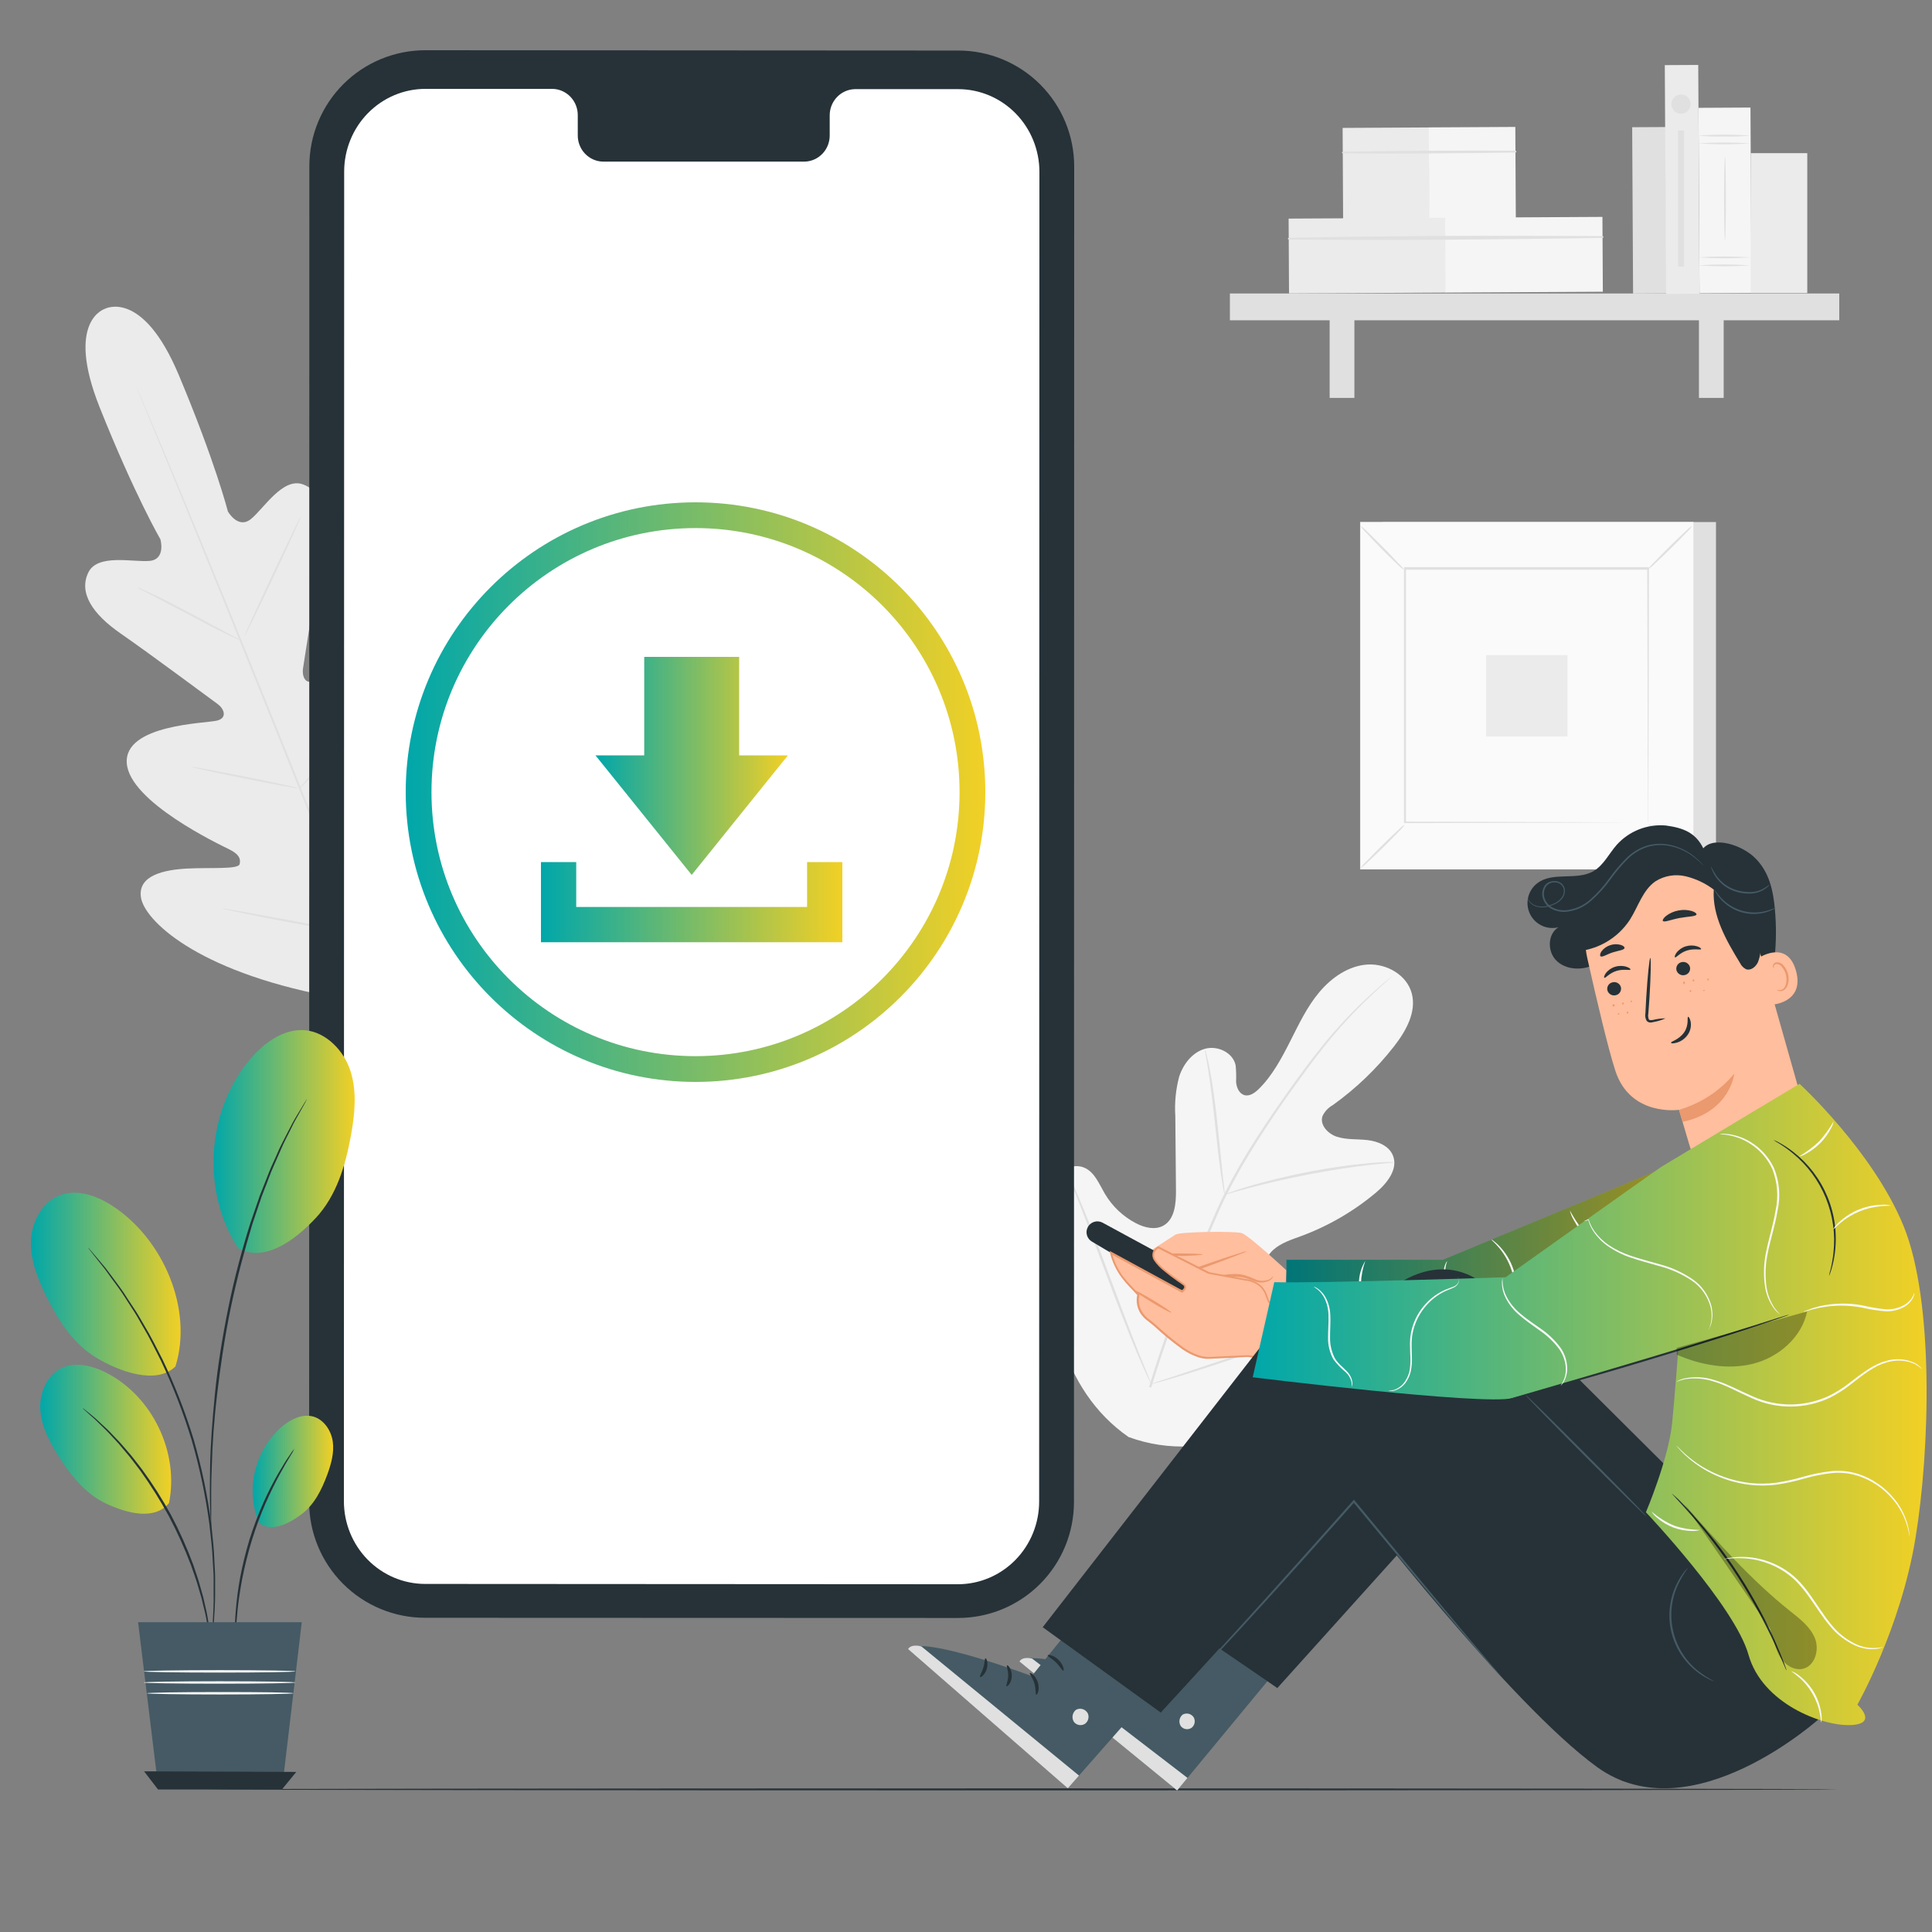 <svg width="150" height="150" viewBox="0 0 150 150" fill="none" xmlns="http://www.w3.org/2000/svg">
<rect x="0" y="0" width="150" height="150" fill="#808080" stroke="none"/>
<g id="Payment Information-pana 1">
<g id="freepik--background-complete--inject-14">
<path id="Vector" d="M87.624 111.571C82.304 107.879 81.079 100.994 81.27 94.808C81.301 93.784 81.185 92.685 81.673 91.778C82.161 90.87 83.308 90.246 84.232 90.679C85 91.037 85.338 91.928 85.771 92.665C86.347 93.649 87.189 94.449 88.2 94.975C88.859 95.316 89.674 95.517 90.323 95.159C91.21 94.664 91.312 93.433 91.302 92.406L91.251 86.66C91.184 85.626 91.285 84.589 91.551 83.589C91.868 82.613 92.575 81.705 93.547 81.429C94.519 81.153 95.734 81.712 95.936 82.719C95.976 83.144 95.987 83.571 95.97 83.998C96 84.425 96.198 84.895 96.604 85.022C97.01 85.148 97.427 84.848 97.734 84.547C98.788 83.507 99.504 82.159 100.173 80.839C100.842 79.518 101.49 78.143 102.449 77.01C103.408 75.877 104.739 74.963 106.202 74.885C107.666 74.806 109.242 75.7 109.614 77.143C109.986 78.587 109.15 80.064 108.233 81.238C106.874 82.981 105.271 84.518 103.473 85.803C103.123 85.998 102.843 86.299 102.674 86.663C102.456 87.345 103.104 88.028 103.783 88.253C104.551 88.505 105.38 88.424 106.172 88.516C106.963 88.608 107.844 88.956 108.147 89.713C108.57 90.761 107.697 91.866 106.834 92.59C105.108 94.039 103.146 95.181 101.033 95.964C100.279 96.244 99.484 96.486 98.877 97.022C98.269 97.558 97.901 98.479 98.273 99.199C98.645 99.919 99.59 100.154 100.381 100.004C101.173 99.854 101.879 99.421 102.633 99.134C104.043 98.598 105.868 98.69 106.776 99.909C107.05 100.329 107.224 100.807 107.283 101.305C107.342 101.803 107.285 102.309 107.117 102.781C106.776 103.725 106.249 104.59 105.568 105.327C103.336 108.021 100.431 110.075 97.147 111.281C93.875 112.427 90.841 112.741 87.593 111.561" fill="#F5F5F5"/>
<path id="Vector_2" d="M89.21 107.688C90.228 104.313 91.437 100.999 92.834 97.762L93.919 95.21C94.277 94.374 94.632 93.545 95.028 92.754C95.791 91.238 96.636 89.765 97.56 88.342C98.437 86.977 99.317 85.718 100.149 84.544C100.982 83.37 101.784 82.292 102.555 81.34C103.763 79.831 105.089 78.42 106.52 77.12C107.025 76.662 107.431 76.318 107.707 76.096L108.021 75.837L108.134 75.755C108.103 75.789 108.07 75.821 108.035 75.85L107.731 76.123C107.461 76.362 107.066 76.717 106.571 77.184C105.168 78.498 103.867 79.916 102.678 81.425C101.917 82.377 101.125 83.473 100.289 84.636C99.453 85.8 98.583 87.076 97.717 88.437C96.798 89.858 95.956 91.327 95.195 92.839C94.803 93.624 94.451 94.449 94.093 95.285L93.011 97.837C91.618 101.065 90.406 104.369 89.381 107.732" fill="#E0E0E0"/>
<path id="Vector_3" d="M95.082 92.747C95.032 92.605 94.998 92.459 94.98 92.31C94.925 92.023 94.861 91.61 94.785 91.099C94.635 90.075 94.482 88.659 94.315 87.093C94.147 85.527 93.973 84.114 93.806 83.097C93.728 82.589 93.656 82.176 93.605 81.893C93.57 81.746 93.55 81.597 93.547 81.446C93.606 81.584 93.65 81.728 93.677 81.876C93.752 82.156 93.84 82.558 93.939 83.073C94.137 84.097 94.335 85.503 94.502 87.072C94.669 88.642 94.806 90.014 94.918 91.082C94.97 91.566 95.017 91.972 95.052 92.296C95.078 92.445 95.088 92.596 95.082 92.747Z" fill="#E0E0E0"/>
<path id="Vector_4" d="M108.284 90.239C108.111 90.274 107.935 90.296 107.758 90.304C107.417 90.334 106.929 90.375 106.325 90.447C105.114 90.583 103.449 90.826 101.627 91.177C99.805 91.528 98.164 91.918 96.986 92.235C96.4 92.388 95.925 92.525 95.598 92.617C95.431 92.677 95.258 92.72 95.082 92.747C95.239 92.664 95.404 92.598 95.574 92.549C95.898 92.433 96.365 92.276 96.939 92.105C98.109 91.764 99.747 91.341 101.576 90.986C103.137 90.679 104.713 90.451 106.298 90.304C106.905 90.249 107.4 90.225 107.741 90.218C107.922 90.207 108.104 90.213 108.284 90.239Z" fill="#E0E0E0"/>
<path id="Vector_5" d="M89.371 107.442C89.371 107.442 89.333 107.391 89.282 107.282L89.053 106.804C88.859 106.391 88.589 105.781 88.269 105.027C87.627 103.515 86.808 101.4 85.931 99.052C85.055 96.705 84.256 94.582 83.649 93.061C83.348 92.32 83.103 91.713 82.922 91.259L82.724 90.768C82.698 90.711 82.679 90.652 82.669 90.59C82.707 90.641 82.738 90.696 82.762 90.754L82.987 91.228C83.185 91.645 83.451 92.252 83.772 93.009C84.413 94.521 85.235 96.636 86.109 98.984C86.982 101.331 87.784 103.45 88.391 104.975L89.122 106.777C89.197 106.97 89.261 107.134 89.316 107.268C89.342 107.324 89.36 107.382 89.371 107.442Z" fill="#E0E0E0"/>
<path id="Vector_6" d="M106.909 101.734C106.854 101.766 106.796 101.79 106.735 101.806L106.226 101.976L104.346 102.594C102.763 103.112 100.593 103.856 98.17 104.679C95.748 105.501 93.571 106.228 91.974 106.726C91.176 106.971 90.527 107.163 90.077 107.285L89.555 107.422C89.496 107.443 89.433 107.455 89.371 107.456C89.426 107.426 89.484 107.402 89.545 107.384L90.053 107.214L91.933 106.596C93.52 106.077 95.686 105.337 98.109 104.511C100.531 103.686 102.712 102.962 104.309 102.464C105.107 102.218 105.755 102.027 106.206 101.908L106.724 101.768C106.783 101.747 106.846 101.735 106.909 101.734Z" fill="#E0E0E0"/>
<path id="Vector_7" d="M8.181 23.963C8.181 23.963 5.025 24.826 7.741 31.634C10.457 38.441 12.453 41.87 12.453 41.87C12.453 41.87 12.9 43.432 11.61 43.548C10.32 43.664 7.56 42.961 6.85 44.463C6.113 46.019 7.144 47.65 9.396 49.206C11.648 50.761 16.452 54.344 16.902 54.665C17.353 54.986 17.714 55.729 16.848 55.948C15.981 56.166 9.628 56.241 9.843 59.254C10.058 62.267 17.039 65.566 17.796 65.942C18.554 66.317 18.707 66.668 18.605 67.091C18.503 67.514 16.363 67.341 14.558 67.433C12.753 67.525 10.675 67.955 10.945 69.685C11.214 71.415 15.166 75.355 25.463 77.334L30.295 77.942L33.311 74.093C39.265 65.46 39.319 59.878 38.299 58.456C37.279 57.033 35.501 58.189 34.147 59.387C32.792 60.585 31.393 62.209 31.021 61.98C30.649 61.752 30.516 61.39 30.793 60.592C31.069 59.793 33.734 52.546 31.775 50.246C29.817 47.947 25.235 52.348 24.463 52.802C23.692 53.256 23.44 52.461 23.522 51.922C23.604 51.382 24.518 45.459 25.033 42.774C25.548 40.089 25.139 38.202 23.522 37.608C21.962 37.035 20.492 39.471 19.489 40.293C18.485 41.115 17.694 39.71 17.694 39.71C17.694 39.71 16.715 35.861 13.876 29.105C11.037 22.349 8.12 23.987 8.12 23.987" fill="#EBEBEB"/>
<path id="Vector_8" d="M30.421 79.115C28.373 74.144 24.839 65.249 21.778 57.62C18.717 49.99 15.937 43.122 13.899 38.127L11.48 32.231L10.822 30.627L10.655 30.211C10.635 30.163 10.618 30.114 10.604 30.064C10.604 30.064 10.627 30.112 10.668 30.204C10.709 30.296 10.774 30.439 10.849 30.617C11.009 30.985 11.238 31.521 11.532 32.21C12.122 33.575 12.965 35.602 13.995 38.089C16.059 43.057 18.854 49.949 21.914 57.568C24.975 65.188 28.479 74.093 30.516 79.064" fill="#E0E0E0"/>
<path id="Vector_9" d="M10.665 45.609C10.784 45.635 10.898 45.677 11.006 45.732C11.214 45.821 11.511 45.961 11.876 46.131C12.607 46.472 13.603 46.988 14.695 47.564L17.479 49.055C17.82 49.233 18.1 49.397 18.325 49.502C18.434 49.548 18.537 49.607 18.632 49.676C18.514 49.65 18.399 49.609 18.291 49.554C18.083 49.465 17.786 49.328 17.421 49.151C16.694 48.81 15.715 48.277 14.613 47.697L11.818 46.23L10.969 45.787C10.862 45.737 10.761 45.677 10.665 45.609Z" fill="#E0E0E0"/>
<path id="Vector_10" d="M18.98 49.397C18.942 49.397 19.895 47.278 21.109 44.705C22.324 42.132 23.334 40.058 23.371 40.075C23.409 40.092 22.457 42.194 21.246 44.77C20.034 47.346 19.018 49.417 18.98 49.397Z" fill="#E0E0E0"/>
<path id="Vector_11" d="M23.153 61.315C23.218 61.212 23.293 61.117 23.378 61.032L24.027 60.301C24.569 59.681 25.32 58.824 26.112 57.845C26.903 56.866 27.596 55.961 28.087 55.303L28.674 54.518C28.739 54.417 28.816 54.324 28.903 54.242C28.854 54.352 28.793 54.456 28.722 54.552C28.599 54.747 28.411 55.026 28.176 55.364C27.705 56.047 27.026 56.965 26.231 57.94C25.436 58.916 24.672 59.769 24.105 60.373C23.819 60.673 23.587 60.912 23.423 61.073C23.342 61.163 23.252 61.244 23.153 61.315Z" fill="#E0E0E0"/>
<path id="Vector_12" d="M14.879 59.541C14.994 59.539 15.108 59.552 15.22 59.578L16.111 59.732C16.861 59.868 17.895 60.073 19.035 60.298C20.174 60.523 21.208 60.742 21.956 60.905L22.836 61.107C22.945 61.126 23.052 61.158 23.153 61.202C23.038 61.204 22.924 61.191 22.812 61.165L21.921 61.011C21.171 60.875 20.137 60.67 18.997 60.445C17.858 60.22 16.824 60.001 16.08 59.837L15.196 59.636C15.087 59.617 14.98 59.585 14.879 59.541Z" fill="#E0E0E0"/>
<path id="Vector_13" d="M17.227 70.527C17.369 70.532 17.51 70.549 17.65 70.579L18.793 70.773C19.755 70.944 21.082 71.186 22.546 71.456C24.01 71.725 25.337 71.998 26.299 72.196L27.432 72.435C27.572 72.458 27.709 72.495 27.841 72.544C27.7 72.541 27.56 72.524 27.422 72.493L26.279 72.302C25.317 72.131 23.989 71.885 22.526 71.619C21.062 71.353 19.734 71.077 18.772 70.882L17.639 70.64C17.498 70.617 17.36 70.579 17.227 70.527Z" fill="#E0E0E0"/>
<path id="Vector_14" d="M27.613 72.435C27.695 72.307 27.787 72.186 27.889 72.073L28.674 71.114C29.356 70.306 30.25 69.183 31.223 67.917C32.195 66.651 33.048 65.481 33.659 64.631L34.382 63.625C34.464 63.496 34.558 63.375 34.662 63.263C34.595 63.401 34.518 63.533 34.43 63.659C34.273 63.905 34.041 64.26 33.748 64.683C33.161 65.549 32.321 66.73 31.359 67.999C30.397 69.268 29.459 70.388 28.773 71.172C28.432 71.568 28.148 71.885 27.951 72.1C27.848 72.222 27.735 72.334 27.613 72.435Z" fill="#E0E0E0"/>
<path id="Vector_15" d="M133.229 40.532H107.355V67.501H133.229V40.532Z" fill="#E0E0E0"/>
<path id="Vector_16" d="M131.479 40.532H105.605V67.501H131.479V40.532Z" fill="#FAFAFA"/>
<path id="Vector_17" d="M131.486 67.508H105.595V40.522H131.486V67.508ZM105.612 67.508H131.469V40.553H105.612V67.508Z" fill="#E0E0E0"/>
<path id="Vector_18" d="M127.998 44.156H109.082V63.874H127.998V44.156Z" fill="#FAFAFA"/>
<path id="Vector_19" d="M109.082 64.007C108.948 64.205 108.791 64.388 108.614 64.549C108.314 64.867 107.888 65.3 107.413 65.768C106.939 66.235 106.499 66.655 106.175 66.951C106.013 67.125 105.829 67.278 105.629 67.405C105.763 67.209 105.918 67.028 106.093 66.866C106.397 66.549 106.823 66.116 107.297 65.645C107.772 65.174 108.215 64.758 108.536 64.461C108.699 64.288 108.882 64.136 109.082 64.007Z" fill="#E0E0E0"/>
<path id="Vector_20" d="M127.999 63.959C128.198 64.092 128.38 64.249 128.541 64.427C128.858 64.727 129.292 65.15 129.759 65.628C130.227 66.105 130.646 66.542 130.943 66.863C131.115 67.027 131.267 67.21 131.397 67.409C131.2 67.275 131.019 67.12 130.858 66.945C130.541 66.644 130.107 66.218 129.636 65.74C129.165 65.263 128.749 64.826 128.452 64.502C128.28 64.339 128.128 64.157 127.999 63.959Z" fill="#E0E0E0"/>
<path id="Vector_21" d="M127.947 44.21C128.079 44.01 128.236 43.828 128.415 43.668C128.715 43.347 129.141 42.917 129.616 42.446C130.09 41.975 130.53 41.562 130.851 41.266C131.015 41.094 131.199 40.94 131.397 40.808C131.265 41.008 131.109 41.19 130.933 41.351C130.633 41.668 130.206 42.102 129.728 42.572C129.251 43.043 128.814 43.46 128.49 43.756C128.327 43.928 128.145 44.081 127.947 44.21Z" fill="#E0E0E0"/>
<path id="Vector_22" d="M109.031 44.258C108.829 44.13 108.643 43.977 108.478 43.804C108.158 43.501 107.728 43.078 107.257 42.603C106.786 42.129 106.373 41.689 106.076 41.365C105.902 41.202 105.749 41.019 105.619 40.819C105.817 40.952 105.999 41.108 106.162 41.283C106.479 41.586 106.912 42.013 107.383 42.487C107.854 42.962 108.27 43.405 108.567 43.726C108.743 43.884 108.898 44.063 109.031 44.258Z" fill="#E0E0E0"/>
<path id="Vector_23" d="M127.948 63.874C127.944 63.842 127.944 63.81 127.948 63.778C127.948 63.714 127.948 63.621 127.948 63.505C127.948 63.256 127.948 62.901 127.948 62.441C127.948 61.506 127.948 60.148 127.927 58.422C127.927 54.968 127.907 50.048 127.89 44.156L127.965 44.231H109.099L109.161 44.145C109.161 51.382 109.161 58.155 109.161 63.864L109.089 63.792L122.737 63.83L126.576 63.85H127.6H127.941C127.912 63.853 127.884 63.853 127.855 63.85H127.603H126.6L122.782 63.87L109.076 63.908H109.004V63.833C109.004 58.125 109.004 51.352 109.004 44.115V44.033H109.089H127.954H128.026V44.145C128.026 50.055 127.999 54.992 127.989 58.459C127.989 60.165 127.989 61.53 127.971 62.461C127.971 62.915 127.971 63.267 127.971 63.509C127.971 63.625 127.971 63.714 127.971 63.778C127.966 63.811 127.958 63.843 127.948 63.874Z" fill="#E0E0E0"/>
<path id="Vector_24" d="M121.697 50.86H115.384V57.173H121.697V50.86Z" fill="#EBEBEB"/>
<path id="Vector_25" d="M129.318 9.863L126.722 9.877L126.792 22.791L129.388 22.777L129.318 9.863Z" fill="#E0E0E0"/>
<path id="Vector_26" d="M110.962 9.894L104.241 9.931L104.279 17.062L111.001 17.025L110.962 9.894Z" fill="#EBEBEB"/>
<path id="Vector_27" d="M117.649 9.855L110.928 9.891L110.966 17.022L117.688 16.986L117.649 9.855Z" fill="#F5F5F5"/>
<path id="Vector_28" d="M104.247 11.905C108.714 11.943 113.194 11.905 117.66 11.844C117.679 11.844 117.697 11.836 117.711 11.823C117.724 11.809 117.732 11.791 117.732 11.772C117.732 11.753 117.724 11.735 117.711 11.721C117.697 11.708 117.679 11.7 117.66 11.7C113.195 11.678 108.725 11.705 104.251 11.782C104.235 11.782 104.219 11.789 104.207 11.8C104.196 11.812 104.189 11.827 104.189 11.844C104.189 11.86 104.196 11.876 104.207 11.887C104.219 11.899 104.235 11.905 104.251 11.905H104.247Z" fill="#E0E0E0"/>
<path id="Vector_29" d="M112.259 16.906L100.048 16.972L100.079 22.782L112.291 22.716L112.259 16.906Z" fill="#EBEBEB"/>
<path id="Vector_30" d="M124.412 16.84L112.201 16.906L112.232 22.717L124.444 22.651L124.412 16.84Z" fill="#F5F5F5"/>
<path id="Vector_31" d="M100.054 18.593C108.167 18.685 116.309 18.593 124.419 18.473C124.438 18.473 124.456 18.466 124.47 18.452C124.483 18.439 124.491 18.421 124.491 18.402C124.491 18.383 124.483 18.364 124.47 18.351C124.456 18.337 124.438 18.33 124.419 18.33C116.305 18.285 108.164 18.292 100.054 18.47C100.037 18.47 100.022 18.476 100.01 18.488C99.999 18.499 99.992 18.515 99.992 18.531C99.992 18.547 99.999 18.563 100.01 18.575C100.022 18.586 100.037 18.593 100.054 18.593Z" fill="#E0E0E0"/>
<path id="Vector_32" d="M142.8 22.786H95.489V24.867H142.8V22.786Z" fill="#E0E0E0"/>
<path id="Vector_33" d="M105.155 23.789H103.234V30.893H105.155V23.789Z" fill="#E0E0E0"/>
<path id="Vector_34" d="M133.826 23.789H131.905V30.893H133.826V23.789Z" fill="#E0E0E0"/>
<path id="Vector_35" d="M131.851 5.042L129.255 5.056L129.351 22.819L131.948 22.805L131.851 5.042Z" fill="#EBEBEB"/>
<path id="Vector_36" d="M135.906 8.35L131.873 8.372L131.95 22.767L135.983 22.745L135.906 8.35Z" fill="#F5F5F5"/>
<path id="Vector_37" d="M135.88 11.13C134.538 11.226 133.19 11.226 131.847 11.13C133.19 11.04 134.537 11.04 135.88 11.13Z" fill="#E0E0E0"/>
<path id="Vector_38" d="M135.88 10.527C135.21 10.595 134.537 10.617 133.864 10.595C133.191 10.617 132.517 10.595 131.847 10.527C133.19 10.431 134.538 10.431 135.88 10.527Z" fill="#E0E0E0"/>
<path id="Vector_39" d="M135.88 20.602C134.538 20.698 133.19 20.698 131.847 20.602C133.19 20.511 134.537 20.511 135.88 20.602Z" fill="#E0E0E0"/>
<path id="Vector_40" d="M135.88 19.981C134.538 20.077 133.19 20.077 131.847 19.981C133.19 19.89 134.537 19.89 135.88 19.981Z" fill="#E0E0E0"/>
<path id="Vector_41" d="M133.929 18.661C133.891 18.661 133.857 17.211 133.857 15.419C133.857 13.628 133.891 12.175 133.929 12.175C133.966 12.175 133.997 13.628 133.997 15.419C133.997 17.211 133.966 18.661 133.929 18.661Z" fill="#E0E0E0"/>
<path id="Vector_42" d="M140.316 11.891H135.925V22.755H140.316V11.891Z" fill="#EBEBEB"/>
<path id="Vector_43" d="M131.261 8.084C131.261 8.232 131.217 8.376 131.134 8.499C131.052 8.622 130.935 8.718 130.799 8.774C130.662 8.831 130.511 8.845 130.366 8.816C130.221 8.787 130.088 8.716 129.984 8.611C129.879 8.506 129.809 8.372 129.78 8.227C129.752 8.082 129.767 7.932 129.824 7.795C129.881 7.659 129.977 7.542 130.101 7.461C130.224 7.379 130.369 7.336 130.517 7.336C130.714 7.337 130.904 7.416 131.043 7.556C131.182 7.696 131.261 7.886 131.261 8.084Z" fill="#E0E0E0"/>
<path id="Vector_44" d="M130.745 10.134H130.285V20.701H130.745V10.134Z" fill="#E0E0E0"/>
</g>
<g id="freepik--Device--inject-5">
<path id="Vector_45" d="M74.367 125.619L33 125.604C30.613 125.604 28.324 124.656 26.636 122.968C24.948 121.28 24 118.991 24 116.604L24.018 12.9C24.018 11.717 24.251 10.545 24.705 9.452C25.158 8.359 25.823 7.366 26.66 6.53C27.498 5.694 28.492 5.031 29.586 4.58C30.68 4.129 31.853 3.898 33.036 3.9L74.4 3.924C76.787 3.924 79.076 4.872 80.764 6.56C82.452 8.248 83.4 10.537 83.4 12.924L83.382 116.604C83.384 117.788 83.152 118.962 82.7 120.056C82.247 121.151 81.584 122.145 80.746 122.983C79.909 123.82 78.914 124.484 77.819 124.937C76.725 125.389 75.551 125.621 74.367 125.619Z" fill="#263238"/>
<path id="Vector_46" d="M74.404 6.921H66.368C65.841 6.934 65.34 7.159 64.975 7.546C64.609 7.934 64.409 8.453 64.418 8.99V10.473C64.424 10.74 64.378 11.005 64.284 11.254C64.189 11.502 64.047 11.73 63.866 11.922C63.684 12.115 63.468 12.269 63.228 12.377C62.988 12.484 62.73 12.542 62.468 12.548H46.808C46.546 12.542 46.287 12.483 46.048 12.376C45.808 12.268 45.591 12.113 45.41 11.92C45.229 11.727 45.087 11.5 44.992 11.251C44.897 11.002 44.852 10.737 44.858 10.47V8.977C44.868 8.439 44.669 7.918 44.303 7.529C43.938 7.14 43.436 6.914 42.907 6.9H40.076H33.047C32.217 6.898 31.395 7.063 30.627 7.385C29.86 7.707 29.163 8.18 28.575 8.776C27.987 9.373 27.521 10.082 27.203 10.863C26.885 11.643 26.721 12.48 26.721 13.325L26.7 116.551C26.7 118.255 27.365 119.889 28.549 121.094C29.732 122.299 31.337 122.976 33.011 122.976L74.368 123C75.197 123 76.018 122.834 76.783 122.511C77.549 122.188 78.245 121.715 78.831 121.118C79.417 120.522 79.882 119.813 80.199 119.034C80.516 118.254 80.679 117.419 80.679 116.575L80.7 13.346C80.7 11.645 80.037 10.013 78.857 8.809C77.677 7.604 76.076 6.925 74.404 6.921Z" fill="white"/>
</g>
<g id="freepik--Floor--inject-14">
<path id="Vector_47" d="M142.677 138.927C142.677 138.969 114.333 139.005 79.377 139.005C44.421 139.005 16.077 138.969 16.077 138.927C16.077 138.885 44.415 138.849 79.377 138.849C114.339 138.849 142.677 138.882 142.677 138.927Z" fill="#263238"/>
</g>
<g id="freepik--Character--inject-14">
<path id="Vector_48" d="M99.882 98.634C99.882 98.634 96.951 95.901 96.405 95.736C95.859 95.571 91.551 95.631 91.266 95.853C90.981 96.075 86.703 98.613 87.438 98.955C88.173 99.297 91.137 97.485 91.137 97.485L91.647 97.536C91.647 97.536 89.058 99.036 88.605 99.588C88.152 100.14 88.623 100.686 89.109 100.44C89.595 100.194 91.809 98.814 91.992 98.859C92.175 98.904 89.634 100.503 89.403 100.791C89.103 101.178 89.328 101.901 89.817 101.673C90.117 101.541 92.442 99.873 92.442 99.873C92.442 99.873 90.687 101.451 90.567 101.703C90.369 102.117 90.786 102.471 91.194 102.201C91.473 102.018 92.661 100.77 93.036 100.524C93.036 100.524 93.459 100.479 94.101 101.124C94.743 101.769 99.555 103.929 99.555 103.929L99.882 98.634Z" fill="#FFBE9D"/>
<path id="Vector_49" d="M98.853 99.081C98.673 99.447 98.19 99.558 97.791 99.486C97.392 99.414 97.023 99.21 96.627 99.111C95.445 98.811 94.164 99.477 93 99.111C92.835 99.06 92.652 98.949 92.664 98.778C92.676 98.607 92.853 98.538 93 98.478L96.807 97.128" fill="#FFBE9D"/>
<path id="Vector_50" d="M96.807 97.146C96.66 97.162 96.516 97.197 96.378 97.251C96.111 97.332 95.721 97.455 95.244 97.614L93.573 98.181L93.09 98.349C92.94 98.415 92.718 98.433 92.58 98.676C92.553 98.739 92.546 98.808 92.559 98.874C92.572 98.941 92.604 99.003 92.652 99.051C92.732 99.129 92.828 99.187 92.934 99.222C93.124 99.281 93.32 99.318 93.519 99.333C94.32 99.387 95.037 99.18 95.688 99.144C95.989 99.119 96.293 99.138 96.588 99.201C96.864 99.267 97.116 99.378 97.359 99.456C97.549 99.538 97.755 99.578 97.962 99.573C98.17 99.568 98.373 99.518 98.559 99.426C98.817 99.264 98.859 99.078 98.841 99.081C98.751 99.189 98.641 99.278 98.517 99.345C98.34 99.415 98.15 99.448 97.959 99.441C97.769 99.433 97.582 99.386 97.41 99.303C97.155 99.19 96.895 99.09 96.63 99.003C96.314 98.926 95.989 98.897 95.664 98.919C94.986 98.946 94.266 99.144 93.528 99.09C93.348 99.079 93.17 99.047 92.997 98.994C92.838 98.943 92.727 98.832 92.775 98.754C92.823 98.676 92.988 98.601 93.15 98.544L93.63 98.37L95.286 97.755C95.757 97.578 96.138 97.431 96.396 97.323C96.54 97.282 96.678 97.222 96.807 97.146Z" fill="#EB996E"/>
<path id="Vector_51" d="M87.45 98.964C87.761 98.996 88.075 98.966 88.374 98.874C88.703 98.799 89.024 98.691 89.331 98.553C89.667 98.379 90.027 98.181 90.408 97.971L91.215 97.518L91.161 97.533C92.445 97.506 93.372 97.449 93.372 97.398C93.372 97.347 92.445 97.314 91.158 97.314H91.131L91.104 97.329L90.3 97.767L89.244 98.367C88.953 98.507 88.652 98.626 88.344 98.724C87.795 98.88 87.447 98.928 87.45 98.964Z" fill="#EB996E"/>
<path id="Vector_52" d="M131.76 89.601L112.032 97.809H99.882V101.727L115.821 104.085L130.119 95.175L131.76 89.601Z" fill="url(#paint0_linear_950_688)"/>
<g id="Group" opacity="0.3">
<path id="Vector_53" d="M131.76 89.601L112.032 97.809H99.882V101.727L115.821 104.085L130.119 95.175L131.76 89.601Z" fill="black"/>
</g>
<path id="Vector_54" d="M118.161 101.907C118.076 101.884 117.999 101.836 117.942 101.769C117.781 101.593 117.677 101.372 117.642 101.136C117.607 100.795 117.596 100.452 117.612 100.11C117.605 99.7 117.548 99.291 117.441 98.895C117.245 98.171 116.897 97.497 116.421 96.918C116.055 96.471 115.764 96.255 115.785 96.231C115.862 96.268 115.934 96.316 115.998 96.372C116.181 96.515 116.35 96.673 116.505 96.846C117.021 97.419 117.393 98.107 117.591 98.853C117.702 99.263 117.757 99.686 117.756 100.11C117.735 100.447 117.735 100.784 117.756 101.121C117.782 101.339 117.866 101.546 117.999 101.721C118.089 101.85 118.167 101.895 118.161 101.907Z" fill="#FAFAFA"/>
<path id="Vector_55" d="M125.403 97.623C125.155 97.561 124.919 97.46 124.704 97.323C124.165 97.016 123.674 96.633 123.246 96.186C122.817 95.74 122.453 95.235 122.166 94.686C122.035 94.466 121.939 94.225 121.884 93.975C122.286 94.734 122.782 95.44 123.36 96.075C123.974 96.674 124.66 97.193 125.403 97.623Z" fill="#FAFAFA"/>
<path id="Vector_56" d="M113.181 103.5C113.334 103.256 113.428 102.98 113.457 102.693C113.476 102.388 113.434 102.082 113.334 101.793C113.203 101.432 113.033 101.086 112.827 100.761C112.619 100.427 112.438 100.077 112.284 99.714C112.163 99.41 112.098 99.087 112.095 98.76C112.096 98.539 112.142 98.321 112.23 98.118C112.296 97.977 112.356 97.914 112.362 97.92C112.255 98.187 112.202 98.472 112.206 98.76C112.225 99.07 112.297 99.374 112.419 99.66C112.576 100.013 112.758 100.355 112.962 100.683C113.173 101.017 113.344 101.375 113.472 101.748C113.572 102.061 113.604 102.391 113.568 102.717C113.542 102.937 113.466 103.148 113.346 103.335C113.304 103.401 113.248 103.458 113.181 103.5Z" fill="#FAFAFA"/>
<path id="Vector_57" d="M105.864 101.445C105.579 100.89 105.456 100.267 105.507 99.645C105.505 99.025 105.677 98.417 106.005 97.89C105.597 99.029 105.548 100.265 105.864 101.433V101.445Z" fill="#FAFAFA"/>
<path id="Vector_58" d="M93.36 124.227L88.431 130.719C88.431 130.719 80.175 127.89 79.149 129L91.392 139.011L99.492 129.21L93.36 124.227Z" fill="#455A64"/>
<path id="Vector_59" d="M92.649 133.284C92.738 133.416 92.775 133.576 92.753 133.733C92.731 133.891 92.651 134.034 92.529 134.136C92.4 134.229 92.241 134.27 92.084 134.249C91.926 134.228 91.783 134.148 91.683 134.025C91.59 133.885 91.552 133.716 91.576 133.55C91.601 133.384 91.686 133.232 91.815 133.125C91.959 133.042 92.13 133.018 92.291 133.057C92.453 133.097 92.593 133.198 92.682 133.338" fill="#E0E0E0"/>
<path id="Vector_60" d="M91.392 139.011L92.196 138.036L80.139 128.775C80.139 128.775 79.401 128.568 79.149 129L91.392 139.011Z" fill="#E0E0E0"/>
<path id="Vector_61" d="M88.281 130.5C88.236 130.563 88.512 130.833 88.65 131.268C88.788 131.703 88.737 132.078 88.812 132.099C88.887 132.12 89.079 131.703 88.905 131.181C88.731 130.659 88.305 130.428 88.281 130.5Z" fill="#263238"/>
<path id="Vector_62" d="M86.565 129.975C86.502 130.023 86.679 130.335 86.676 130.755C86.673 131.175 86.511 131.49 86.574 131.535C86.637 131.58 86.949 131.274 86.943 130.755C86.937 130.236 86.613 129.921 86.565 129.975Z" fill="#263238"/>
<path id="Vector_63" d="M84.579 130.917C84.621 130.974 84.948 130.743 85.062 130.29C85.176 129.837 85.005 129.48 84.939 129.507C84.873 129.534 84.903 129.855 84.804 130.224C84.705 130.593 84.525 130.863 84.579 130.917Z" fill="#263238"/>
<path id="Vector_64" d="M89.571 129.141C89.55 129.216 89.892 129.357 90.21 129.657C90.528 129.957 90.708 130.278 90.78 130.257C90.852 130.236 90.78 129.81 90.393 129.465C90.006 129.12 89.58 129.069 89.571 129.141Z" fill="#263238"/>
<path id="Vector_65" d="M90.588 127.848C90.567 127.872 90.774 128.103 91.203 128.346C91.456 128.488 91.726 128.598 92.007 128.673C92.172 128.719 92.341 128.753 92.511 128.775C92.61 128.79 92.712 128.79 92.811 128.775C92.888 128.768 92.96 128.734 93.015 128.679C93.07 128.624 93.104 128.552 93.111 128.475C93.115 128.409 93.104 128.343 93.078 128.282C93.052 128.221 93.012 128.167 92.961 128.124C92.885 128.059 92.799 128.006 92.706 127.968C92.544 127.897 92.377 127.84 92.205 127.8C91.922 127.722 91.628 127.691 91.335 127.707C91.064 127.694 90.796 127.765 90.567 127.911C90.567 127.953 90.867 127.878 91.338 127.911C91.609 127.922 91.877 127.969 92.136 128.049C92.288 128.097 92.435 128.157 92.577 128.229C92.733 128.301 92.844 128.388 92.832 128.475C92.832 128.505 92.832 128.517 92.763 128.532C92.689 128.542 92.615 128.542 92.541 128.532C92.38 128.515 92.221 128.488 92.064 128.451C91.797 128.391 91.537 128.304 91.287 128.193C91.062 128.063 90.828 127.947 90.588 127.848Z" fill="#263238"/>
<path id="Vector_66" d="M90.597 127.998C90.597 128.025 90.897 127.908 91.242 127.539C91.437 127.32 91.594 127.069 91.707 126.798C91.773 126.637 91.823 126.469 91.854 126.297C91.887 126.19 91.892 126.075 91.868 125.965C91.844 125.855 91.791 125.754 91.716 125.67C91.661 125.626 91.594 125.599 91.524 125.592C91.454 125.585 91.383 125.599 91.32 125.631C91.23 125.676 91.147 125.735 91.074 125.805C90.942 125.924 90.828 126.062 90.738 126.216C90.583 126.473 90.495 126.765 90.48 127.065C90.462 127.578 90.651 127.851 90.672 127.836C90.658 127.585 90.658 127.334 90.672 127.083C90.71 126.82 90.805 126.569 90.951 126.348C91.034 126.219 91.135 126.102 91.251 126.003C91.377 125.889 91.512 125.823 91.551 125.877C91.587 125.932 91.61 125.994 91.619 126.059C91.628 126.124 91.622 126.19 91.602 126.252C91.576 126.407 91.536 126.56 91.482 126.708C91.39 126.961 91.262 127.2 91.101 127.416C90.819 127.8 90.57 127.962 90.597 127.998Z" fill="#263238"/>
<path id="Vector_67" d="M85.44 123.531L80.1 130.131C80.1 130.131 71.607 126.921 70.5 128.031L82.914 138.831L91.653 128.901L85.44 123.531Z" fill="#455A64"/>
<path id="Vector_68" d="M84.405 132.927C84.497 133.069 84.532 133.24 84.504 133.407C84.476 133.573 84.386 133.723 84.252 133.827C84.115 133.92 83.948 133.957 83.785 133.93C83.623 133.903 83.476 133.815 83.376 133.683C83.283 133.534 83.249 133.356 83.279 133.183C83.31 133.011 83.403 132.855 83.541 132.747C83.695 132.664 83.874 132.644 84.042 132.691C84.21 132.738 84.353 132.848 84.441 132.999" fill="#E0E0E0"/>
<path id="Vector_69" d="M82.905 138.843L83.775 137.856L71.541 127.83C71.541 127.83 70.779 127.59 70.5 128.034L82.905 138.843Z" fill="#E0E0E0"/>
<path id="Vector_70" d="M79.956 129.9C79.905 129.963 80.184 130.254 80.313 130.707C80.442 131.16 80.379 131.556 80.454 131.58C80.529 131.604 80.754 131.175 80.58 130.629C80.406 130.083 79.992 129.819 79.956 129.9Z" fill="#263238"/>
<path id="Vector_71" d="M78.183 129.3C78.12 129.348 78.291 129.681 78.276 130.116C78.261 130.551 78.081 130.875 78.144 130.923C78.207 130.971 78.543 130.665 78.555 130.122C78.567 129.579 78.237 129.234 78.183 129.3Z" fill="#263238"/>
<path id="Vector_72" d="M76.089 130.2C76.131 130.263 76.479 130.032 76.614 129.564C76.749 129.096 76.578 128.718 76.509 128.745C76.44 128.772 76.461 129.105 76.344 129.486C76.227 129.867 76.032 130.146 76.089 130.2Z" fill="#263238"/>
<path id="Vector_73" d="M81.339 128.517C81.315 128.595 81.666 128.754 81.99 129.075C82.314 129.396 82.485 129.738 82.56 129.714C82.635 129.69 82.56 129.249 82.185 128.874C81.81 128.499 81.351 128.445 81.339 128.517Z" fill="#263238"/>
<path id="Vector_74" d="M82.44 127.2C82.419 127.224 82.626 127.47 83.064 127.74C83.323 127.894 83.6 128.017 83.889 128.106C84.059 128.16 84.234 128.2 84.411 128.226C84.509 128.248 84.611 128.254 84.711 128.244C84.787 128.234 84.858 128.199 84.912 128.145C84.966 128.091 85.001 128.02 85.011 127.944C85.017 127.875 85.007 127.806 84.982 127.741C84.957 127.677 84.918 127.619 84.867 127.572C84.787 127.505 84.699 127.447 84.606 127.401C84.444 127.32 84.275 127.251 84.102 127.197C83.81 127.111 83.506 127.069 83.202 127.074C82.683 127.092 82.386 127.233 82.398 127.263C82.41 127.293 82.713 127.239 83.196 127.263C83.478 127.285 83.756 127.343 84.024 127.434C84.18 127.49 84.331 127.557 84.477 127.635C84.639 127.716 84.75 127.812 84.732 127.899C84.732 127.932 84.732 127.944 84.66 127.959C84.583 127.969 84.505 127.969 84.429 127.959C84.263 127.937 84.099 127.904 83.937 127.86C83.66 127.786 83.391 127.685 83.133 127.56C82.91 127.424 82.679 127.304 82.44 127.2Z" fill="#263238"/>
<path id="Vector_75" d="M82.443 127.362C82.443 127.389 82.767 127.278 83.13 126.906C83.341 126.685 83.513 126.429 83.637 126.15C83.713 125.985 83.77 125.812 83.808 125.634C83.847 125.523 83.856 125.404 83.834 125.289C83.813 125.174 83.761 125.066 83.685 124.977C83.629 124.929 83.56 124.899 83.487 124.889C83.414 124.88 83.34 124.891 83.274 124.923C83.18 124.968 83.092 125.026 83.013 125.094C82.87 125.215 82.747 125.356 82.647 125.514C82.478 125.777 82.375 126.076 82.347 126.387C82.311 126.921 82.5 127.212 82.524 127.197C82.514 126.935 82.521 126.672 82.545 126.411C82.588 126.141 82.69 125.884 82.845 125.658C82.936 125.526 83.045 125.408 83.169 125.307C83.304 125.193 83.445 125.13 83.484 125.184C83.518 125.244 83.539 125.31 83.546 125.378C83.552 125.446 83.545 125.515 83.523 125.58C83.491 125.741 83.444 125.899 83.382 126.051C83.277 126.311 83.136 126.554 82.962 126.774C82.68 127.155 82.419 127.326 82.443 127.362Z" fill="#263238"/>
<path id="Vector_76" d="M119.379 68.556C120.579 67.656 122.424 68.391 123.723 67.632C124.509 67.17 124.923 66.273 125.523 65.592C125.999 65.064 126.59 64.654 127.252 64.393C127.913 64.133 128.625 64.03 129.333 64.092C130.683 64.275 131.64 64.638 132.243 65.862C133.08 64.899 135.282 65.604 136.317 66.666C137.352 67.728 137.664 69.093 137.799 70.566C138.036 73.118 137.769 75.692 137.013 78.141C136.947 78.357 136.812 78.618 136.587 78.597C136.431 78.579 136.329 78.429 136.254 78.297C135.621 77.124 135.336 75.798 135.006 74.505C134.676 73.212 134.277 71.901 133.461 70.845C132.645 69.789 131.334 69.021 130.011 69.21C129.036 69.348 128.19 69.975 127.539 70.71C126.888 71.445 126.387 72.306 125.793 73.095C125.199 73.884 124.488 74.622 123.573 74.988C122.658 75.354 121.506 75.261 120.816 74.559C120.126 73.857 120.153 72.504 120.996 71.994C120.561 72.102 120.101 72.055 119.696 71.861C119.292 71.668 118.966 71.34 118.776 70.934C118.586 70.527 118.543 70.067 118.654 69.633C118.765 69.198 119.024 68.816 119.385 68.55L119.379 68.556Z" fill="#263238"/>
<path id="Vector_77" d="M131.166 88.902L130.359 86.166C130.359 86.166 126.576 86.724 125.412 83.127C124.851 81.39 123.984 77.727 123.237 74.391C122.851 72.662 123.13 70.851 124.02 69.319C124.909 67.787 126.344 66.647 128.037 66.126L128.385 66.018C132.207 65.073 135.147 67.794 135.987 71.64L140.145 86.31C140.482 87.496 140.335 88.766 139.738 89.844C139.142 90.922 138.142 91.72 136.959 92.064C135.771 92.412 134.494 92.274 133.408 91.681C132.322 91.088 131.516 90.089 131.166 88.902Z" fill="#FFBE9D"/>
<path id="Vector_78" d="M130.356 86.166C132.032 85.68 133.526 84.705 134.646 83.367C134.646 83.367 134.346 86.31 130.635 87.102L130.356 86.166Z" fill="#EB996E"/>
<path id="Vector_79" d="M124.8 76.899C124.84 77.034 124.932 77.147 125.054 77.215C125.177 77.284 125.321 77.301 125.457 77.265C125.524 77.249 125.587 77.221 125.643 77.181C125.699 77.141 125.746 77.09 125.782 77.031C125.818 76.972 125.842 76.907 125.853 76.839C125.863 76.771 125.86 76.702 125.844 76.635C125.804 76.5 125.713 76.386 125.59 76.318C125.467 76.249 125.323 76.232 125.187 76.269C125.12 76.284 125.056 76.313 125 76.353C124.944 76.393 124.897 76.444 124.861 76.502C124.824 76.561 124.8 76.626 124.79 76.695C124.78 76.763 124.783 76.832 124.8 76.899Z" fill="#263238"/>
<path id="Vector_80" d="M124.56 75.915C124.647 75.963 124.947 75.552 125.502 75.381C126.057 75.21 126.549 75.363 126.588 75.276C126.609 75.237 126.507 75.135 126.288 75.063C125.995 74.969 125.68 74.969 125.388 75.063C125.098 75.151 124.845 75.33 124.665 75.573C124.539 75.756 124.521 75.9 124.56 75.915Z" fill="#263238"/>
<path id="Vector_81" d="M130.161 75.333C130.201 75.468 130.292 75.582 130.415 75.65C130.538 75.719 130.682 75.736 130.818 75.699C130.885 75.684 130.949 75.656 131.005 75.616C131.061 75.577 131.108 75.526 131.144 75.468C131.18 75.409 131.204 75.344 131.215 75.276C131.225 75.208 131.222 75.139 131.205 75.072C131.165 74.937 131.074 74.823 130.952 74.754C130.829 74.685 130.684 74.667 130.548 74.703C130.481 74.719 130.418 74.747 130.362 74.787C130.306 74.828 130.259 74.879 130.223 74.937C130.187 74.996 130.163 75.061 130.152 75.129C130.142 75.197 130.145 75.266 130.161 75.333Z" fill="#263238"/>
<path id="Vector_82" d="M130.047 74.328C130.131 74.376 130.431 73.965 130.986 73.794C131.541 73.623 132.036 73.776 132.075 73.689C132.093 73.65 131.991 73.548 131.775 73.476C131.482 73.384 131.168 73.384 130.875 73.476C130.586 73.564 130.332 73.743 130.152 73.986C130.026 74.169 130.005 74.307 130.047 74.328Z" fill="#263238"/>
<path id="Vector_83" d="M129.309 79.065C128.988 79.066 128.669 79.105 128.358 79.182C128.211 79.212 128.058 79.227 128.013 79.137C127.958 78.994 127.945 78.837 127.977 78.687C128.004 78.303 128.034 77.901 128.064 77.487C128.169 75.771 128.199 74.379 128.13 74.376C128.061 74.373 127.917 75.759 127.812 77.475C127.791 77.898 127.767 78.3 127.749 78.675C127.71 78.873 127.744 79.079 127.845 79.254C127.882 79.297 127.928 79.332 127.98 79.355C128.031 79.379 128.088 79.39 128.145 79.389C128.229 79.386 128.313 79.372 128.394 79.347C128.71 79.292 129.017 79.198 129.309 79.065Z" fill="#263238"/>
<path id="Vector_84" d="M131.061 78.945C130.968 78.966 131.154 79.569 130.761 80.145C130.368 80.721 129.717 80.865 129.738 80.949C129.759 81.033 129.918 81.021 130.191 80.949C130.545 80.844 130.85 80.617 131.055 80.31C131.251 80.014 131.325 79.654 131.259 79.305C131.205 79.056 131.1 78.927 131.061 78.945Z" fill="#263238"/>
<path id="Vector_85" d="M129.105 71.502C129.207 71.637 129.741 71.394 130.416 71.271C131.091 71.148 131.67 71.16 131.715 70.998C131.733 70.923 131.598 70.809 131.34 70.728C131.002 70.633 130.646 70.621 130.302 70.692C129.958 70.756 129.633 70.9 129.354 71.112C129.147 71.283 129.063 71.439 129.105 71.502Z" fill="#263238"/>
<path id="Vector_86" d="M124.266 74.247C124.404 74.343 124.746 74.094 125.202 73.947C125.658 73.8 126.078 73.77 126.126 73.611C126.147 73.533 126.045 73.425 125.826 73.359C125.554 73.285 125.265 73.295 124.998 73.389C124.73 73.478 124.497 73.648 124.329 73.875C124.218 74.052 124.206 74.199 124.266 74.247Z" fill="#263238"/>
<path id="Vector_87" d="M136.509 74.4C136.56 74.352 138.762 72.9 139.446 75.39C140.13 77.88 137.49 78.057 137.466 77.985C137.442 77.913 136.509 74.4 136.509 74.4Z" fill="#FFBE9D"/>
<path id="Vector_88" d="M137.967 76.839C137.967 76.839 138.018 76.857 138.102 76.869C138.218 76.886 138.335 76.857 138.429 76.788C138.663 76.617 138.771 76.14 138.66 75.687C138.607 75.467 138.504 75.262 138.36 75.087C138.316 75.015 138.255 74.956 138.182 74.913C138.109 74.871 138.027 74.847 137.943 74.844C137.889 74.844 137.837 74.863 137.796 74.897C137.755 74.932 137.727 74.98 137.718 75.033C137.718 75.111 137.718 75.156 137.718 75.165C137.718 75.174 137.655 75.138 137.646 75.03C137.644 74.965 137.663 74.9 137.7 74.847C137.755 74.777 137.834 74.73 137.922 74.715C138.031 74.707 138.139 74.727 138.237 74.773C138.336 74.82 138.42 74.89 138.483 74.979C138.649 75.165 138.766 75.388 138.825 75.63C138.948 76.137 138.825 76.677 138.489 76.881C138.427 76.919 138.358 76.943 138.286 76.951C138.214 76.959 138.141 76.95 138.072 76.926C137.988 76.896 137.958 76.845 137.967 76.839Z" fill="#EB996E"/>
<path id="Vector_89" d="M122.241 73.872C123.103 73.829 123.943 73.583 124.692 73.154C125.441 72.724 126.077 72.123 126.549 71.4C127.194 70.383 127.542 69.102 128.535 68.421C128.879 68.205 129.263 68.06 129.665 67.993C130.066 67.927 130.476 67.941 130.872 68.034C131.664 68.224 132.407 68.577 133.056 69.069C132.93 71.118 134.031 73.023 135.096 74.769C135.193 74.976 135.357 75.145 135.561 75.249C135.924 75.384 136.305 75.072 136.476 74.727C136.707 74.156 136.766 73.531 136.647 72.927C136.496 71.524 136.067 70.166 135.384 68.931C134.695 67.693 133.659 66.684 132.402 66.03C130.795 65.269 128.956 65.161 127.272 65.73C125.597 66.306 124.146 67.396 123.126 68.844C122.622 69.491 122.287 70.252 122.151 71.061" fill="#263238"/>
<path id="Vector_90" d="M118.605 69.747C118.62 69.821 118.649 69.892 118.692 69.954C118.813 70.138 118.989 70.279 119.196 70.356C119.524 70.473 119.88 70.481 120.213 70.38C120.421 70.327 120.622 70.25 120.813 70.152C121.033 70.041 121.219 69.873 121.353 69.666C121.428 69.549 121.475 69.417 121.491 69.279C121.507 69.141 121.492 69.002 121.446 68.871C121.383 68.733 121.282 68.616 121.154 68.533C121.026 68.451 120.878 68.407 120.726 68.406C120.568 68.396 120.409 68.424 120.264 68.487C120.114 68.556 119.986 68.668 119.898 68.808C119.812 68.954 119.759 69.117 119.742 69.285C119.725 69.453 119.744 69.623 119.799 69.783C119.911 70.122 120.151 70.404 120.468 70.569C120.793 70.737 121.156 70.817 121.521 70.8C122.28 70.742 122.997 70.43 123.558 69.915C124.12 69.419 124.624 68.861 125.058 68.25C125.457 67.692 125.9 67.167 126.384 66.681C126.825 66.247 127.363 65.925 127.953 65.742C128.472 65.6 129.016 65.573 129.546 65.664C130.319 65.805 131.042 66.143 131.646 66.645C131.862 66.819 132.018 66.969 132.123 67.071C132.172 67.127 132.225 67.179 132.282 67.227C132.282 67.227 132.282 67.209 132.249 67.182C132.216 67.155 132.189 67.107 132.141 67.053C131.996 66.894 131.84 66.745 131.676 66.606C131.074 66.082 130.345 65.726 129.561 65.574C129.017 65.474 128.457 65.497 127.923 65.64C127.314 65.823 126.759 66.151 126.303 66.594C125.812 67.083 125.362 67.612 124.959 68.175C124.533 68.776 124.041 69.328 123.492 69.819C122.951 70.314 122.261 70.615 121.53 70.674C121.188 70.692 120.847 70.618 120.543 70.461C120.252 70.313 120.031 70.057 119.928 69.747C119.877 69.603 119.858 69.45 119.872 69.299C119.886 69.147 119.933 69 120.009 68.868C120.086 68.748 120.194 68.651 120.322 68.588C120.45 68.525 120.593 68.498 120.735 68.511C120.867 68.511 120.997 68.549 121.109 68.619C121.221 68.69 121.311 68.791 121.368 68.91C121.409 69.026 121.424 69.15 121.41 69.273C121.397 69.396 121.356 69.514 121.29 69.618C121.167 69.814 120.994 69.974 120.789 70.08C120.606 70.179 120.411 70.255 120.21 70.308C119.891 70.411 119.548 70.411 119.229 70.308C119.03 70.237 118.857 70.109 118.731 69.939C118.685 69.878 118.643 69.814 118.605 69.747Z" fill="#455A64"/>
<path id="Vector_91" d="M137.409 68.661C137.194 68.829 136.962 68.972 136.716 69.09C136.446 69.204 136.156 69.262 135.864 69.261C135.503 69.26 135.144 69.206 134.799 69.102C134.172 68.905 133.626 68.509 133.245 67.974C133.095 67.745 132.961 67.507 132.843 67.26C132.85 67.335 132.868 67.409 132.897 67.479C132.967 67.671 133.058 67.854 133.17 68.025C133.545 68.598 134.109 69.022 134.763 69.225C135.12 69.335 135.493 69.387 135.867 69.381C136.178 69.377 136.485 69.306 136.767 69.174C136.952 69.085 137.123 68.969 137.274 68.829C137.367 68.73 137.415 68.667 137.409 68.661Z" fill="#455A64"/>
<path id="Vector_92" d="M137.856 70.482C137.856 70.461 137.577 70.614 137.103 70.731C136.487 70.889 135.84 70.879 135.23 70.701C134.62 70.523 134.069 70.184 133.635 69.72C133.299 69.366 133.155 69.093 133.134 69.105C133.153 69.176 133.183 69.243 133.224 69.303C133.322 69.474 133.436 69.635 133.566 69.783C134.001 70.276 134.565 70.636 135.195 70.824C135.826 71.008 136.496 71.008 137.127 70.824C137.316 70.769 137.5 70.696 137.676 70.605C137.742 70.573 137.802 70.532 137.856 70.482Z" fill="#455A64"/>
<path id="Vector_93" d="M132.621 76.116C132.639 76.112 132.654 76.102 132.665 76.088C132.675 76.074 132.68 76.056 132.678 76.038C132.677 76.02 132.668 76.004 132.655 75.992C132.641 75.98 132.624 75.974 132.606 75.975C132.589 75.979 132.573 75.989 132.563 76.003C132.552 76.017 132.547 76.035 132.549 76.053C132.55 76.062 132.552 76.071 132.556 76.079C132.56 76.087 132.565 76.094 132.572 76.1C132.578 76.106 132.586 76.11 132.595 76.113C132.603 76.116 132.612 76.117 132.621 76.116Z" fill="#EB996E"/>
<path id="Vector_94" d="M131.487 76.2C131.506 76.195 131.522 76.183 131.533 76.167C131.543 76.151 131.548 76.132 131.546 76.113C131.544 76.094 131.535 76.076 131.521 76.063C131.507 76.05 131.488 76.042 131.469 76.041C131.46 76.043 131.451 76.047 131.443 76.053C131.436 76.058 131.429 76.065 131.424 76.073C131.419 76.081 131.416 76.09 131.414 76.1C131.412 76.109 131.413 76.119 131.415 76.128C131.415 76.138 131.417 76.147 131.421 76.156C131.424 76.164 131.429 76.172 131.436 76.179C131.443 76.186 131.451 76.191 131.46 76.195C131.468 76.198 131.478 76.2 131.487 76.2Z" fill="#EB996E"/>
<path id="Vector_95" d="M130.767 76.407C130.8 76.407 130.821 76.35 130.812 76.293C130.803 76.236 130.764 76.194 130.731 76.2C130.698 76.206 130.674 76.257 130.686 76.314C130.698 76.371 130.731 76.413 130.767 76.407Z" fill="#EB996E"/>
<path id="Vector_96" d="M132.306 76.941C132.339 76.941 132.36 76.905 132.354 76.884C132.348 76.863 132.315 76.854 132.282 76.863C132.249 76.872 132.225 76.899 132.231 76.923C132.239 76.934 132.251 76.942 132.265 76.946C132.279 76.949 132.293 76.947 132.306 76.941Z" fill="#EB996E"/>
<path id="Vector_97" d="M131.262 77.019C131.279 77.013 131.294 77.001 131.303 76.985C131.312 76.969 131.315 76.95 131.31 76.932C131.307 76.914 131.297 76.898 131.282 76.888C131.268 76.877 131.25 76.872 131.232 76.875C131.215 76.881 131.2 76.892 131.192 76.908C131.183 76.923 131.18 76.942 131.184 76.959C131.187 76.977 131.196 76.993 131.211 77.004C131.225 77.016 131.244 77.021 131.262 77.019Z" fill="#EB996E"/>
<path id="Vector_98" d="M126.018 77.982C126.036 77.979 126.052 77.969 126.063 77.955C126.073 77.94 126.078 77.922 126.075 77.904C126.074 77.886 126.065 77.869 126.052 77.857C126.039 77.845 126.021 77.838 126.003 77.838C125.984 77.838 125.966 77.846 125.952 77.859C125.939 77.873 125.931 77.891 125.931 77.91C125.931 77.929 125.939 77.948 125.952 77.961C125.966 77.975 125.984 77.982 126.003 77.982H126.018Z" fill="#EB996E"/>
<path id="Vector_99" d="M125.274 78.141C125.291 78.142 125.309 78.137 125.323 78.128C125.338 78.118 125.35 78.104 125.356 78.088C125.362 78.072 125.364 78.054 125.359 78.037C125.355 78.02 125.346 78.004 125.332 77.993C125.319 77.982 125.302 77.975 125.285 77.973C125.267 77.972 125.25 77.976 125.235 77.985C125.219 77.994 125.208 78.008 125.201 78.024C125.194 78.04 125.192 78.058 125.196 78.075C125.198 78.094 125.207 78.111 125.222 78.123C125.236 78.136 125.255 78.142 125.274 78.141Z" fill="#EB996E"/>
<path id="Vector_100" d="M126.66 77.802C126.668 77.802 126.676 77.8 126.684 77.797C126.691 77.794 126.698 77.789 126.703 77.783C126.709 77.778 126.713 77.77 126.716 77.763C126.719 77.755 126.72 77.747 126.72 77.739C126.717 77.724 126.708 77.71 126.695 77.701C126.682 77.692 126.666 77.688 126.651 77.691C126.643 77.691 126.635 77.693 126.627 77.696C126.62 77.699 126.613 77.704 126.607 77.71C126.602 77.716 126.597 77.722 126.595 77.73C126.592 77.738 126.59 77.746 126.591 77.754C126.594 77.769 126.603 77.783 126.616 77.792C126.628 77.801 126.644 77.805 126.66 77.802Z" fill="#EB996E"/>
<path id="Vector_101" d="M126.351 78.69C126.36 78.691 126.369 78.689 126.378 78.686C126.386 78.683 126.394 78.678 126.401 78.672C126.408 78.666 126.413 78.659 126.417 78.65C126.421 78.642 126.423 78.633 126.423 78.624C126.426 78.615 126.427 78.605 126.425 78.596C126.424 78.586 126.421 78.577 126.415 78.569C126.41 78.561 126.403 78.554 126.395 78.549C126.387 78.544 126.377 78.54 126.368 78.539C126.358 78.538 126.348 78.539 126.339 78.542C126.33 78.545 126.322 78.55 126.315 78.557C126.308 78.564 126.302 78.572 126.299 78.581C126.295 78.59 126.294 78.599 126.294 78.609C126.292 78.618 126.293 78.627 126.295 78.636C126.296 78.645 126.3 78.654 126.306 78.662C126.311 78.669 126.318 78.676 126.325 78.68C126.333 78.685 126.342 78.689 126.351 78.69Z" fill="#EB996E"/>
<path id="Vector_102" d="M125.694 78.759C125.708 78.751 125.718 78.739 125.723 78.724C125.728 78.709 125.728 78.692 125.721 78.678C125.71 78.667 125.695 78.661 125.679 78.661C125.663 78.661 125.648 78.667 125.637 78.678C125.63 78.681 125.624 78.686 125.619 78.692C125.613 78.697 125.61 78.704 125.607 78.712C125.605 78.719 125.604 78.727 125.605 78.734C125.606 78.742 125.609 78.749 125.613 78.756C125.618 78.762 125.624 78.766 125.631 78.769C125.638 78.772 125.646 78.774 125.653 78.775C125.661 78.775 125.668 78.773 125.675 78.771C125.682 78.768 125.689 78.764 125.694 78.759Z" fill="#EB996E"/>
<path id="Vector_103" d="M84.777 96.399L90.438 99.753L92.769 100.485L90.168 97.404L85.605 94.929C85.41 94.823 85.181 94.798 84.968 94.859C84.755 94.921 84.574 95.063 84.465 95.256C84.357 95.45 84.329 95.678 84.387 95.891C84.446 96.105 84.585 96.287 84.777 96.399Z" fill="#263238"/>
<path id="Vector_104" d="M106.356 101.043C106.122 101.07 98.694 101.433 98.493 101.061C98.292 100.689 98.247 99.609 96.792 99.381C95.337 99.153 93.825 98.826 93.825 98.826L89.925 96.843C89.925 96.843 88.956 97.29 89.991 98.265C90.575 98.795 91.199 99.278 91.857 99.711C92.22 99.96 91.761 100.275 91.761 100.275L86.244 97.275C86.458 98.178 86.909 99.006 87.552 99.675L88.365 100.536C88.28 100.906 88.309 101.292 88.45 101.645C88.59 101.997 88.835 102.298 89.151 102.507C90.279 103.332 92.181 105.561 93.915 105.438C95.649 105.315 96.87 105.3 96.87 105.3L105.942 106.434L106.356 101.043Z" fill="#FFBE9D"/>
<path id="Vector_105" d="M106.356 101.043C106.359 101.072 106.359 101.101 106.356 101.13L106.341 101.394C106.326 101.64 106.302 101.994 106.272 102.441C106.209 103.368 106.116 104.715 105.999 106.419V106.467H105.951L96.876 105.354L94.359 105.477C94.14 105.477 93.927 105.504 93.696 105.498C93.469 105.487 93.244 105.446 93.027 105.375C92.591 105.228 92.178 105.02 91.8 104.757C91.038 104.209 90.311 103.613 89.625 102.972C89.445 102.816 89.259 102.672 89.067 102.522C88.865 102.372 88.691 102.187 88.554 101.976C88.415 101.76 88.321 101.517 88.278 101.264C88.235 101.01 88.244 100.75 88.305 100.5L88.323 100.575L87.705 99.918C87.492 99.697 87.292 99.463 87.105 99.219C86.723 98.709 86.433 98.135 86.25 97.524C86.229 97.443 86.208 97.368 86.19 97.284L86.16 97.122L86.307 97.2L91.821 100.2H91.743C91.817 100.148 91.879 100.081 91.923 100.002C91.941 99.97 91.948 99.933 91.942 99.897C91.936 99.861 91.918 99.828 91.89 99.804C91.752 99.693 91.56 99.57 91.398 99.456C91.062 99.219 90.735 98.976 90.426 98.718C90.102 98.473 89.819 98.177 89.589 97.842C89.531 97.751 89.494 97.649 89.478 97.543C89.463 97.436 89.47 97.328 89.499 97.224C89.575 97.023 89.726 96.859 89.919 96.765H89.949L89.982 96.783L93.882 98.769H93.864L96.705 99.3C97.168 99.344 97.604 99.538 97.947 99.852C98.102 100.011 98.226 100.197 98.313 100.401C98.403 100.599 98.454 100.809 98.532 101.001C98.556 101.058 98.559 101.049 98.61 101.07C98.655 101.085 98.701 101.096 98.748 101.103C98.847 101.103 98.943 101.13 99.048 101.139C99.246 101.157 99.438 101.166 99.63 101.172C100.011 101.187 100.383 101.19 100.737 101.19C101.445 101.19 102.096 101.19 102.684 101.166C103.86 101.139 104.784 101.106 105.411 101.085L106.128 101.058H106.311H106.374H106.314L106.131 101.076L105.414 101.121C104.787 101.154 103.863 101.202 102.687 101.238C102.099 101.258 101.449 101.272 100.737 101.28C100.38 101.28 100.011 101.28 99.627 101.28C99.435 101.28 99.24 101.265 99.027 101.247C98.928 101.247 98.826 101.229 98.727 101.214C98.676 101.199 98.625 101.196 98.571 101.175C98.54 101.166 98.511 101.151 98.487 101.13C98.462 101.108 98.443 101.082 98.43 101.052C98.346 100.854 98.295 100.656 98.208 100.452C98.126 100.26 98.009 100.085 97.863 99.936C97.536 99.641 97.121 99.46 96.681 99.423L93.819 98.892H93.804L89.904 96.912H89.967C89.809 96.987 89.685 97.12 89.622 97.284C89.599 97.369 89.595 97.458 89.609 97.545C89.623 97.632 89.655 97.715 89.703 97.788C89.925 98.106 90.196 98.387 90.507 98.619C90.807 98.874 91.137 99.114 91.47 99.345C91.641 99.471 91.8 99.564 91.983 99.711C92.031 99.758 92.064 99.819 92.076 99.885C92.087 99.953 92.076 100.022 92.046 100.083C91.99 100.186 91.909 100.275 91.812 100.341L91.776 100.368L91.734 100.344L86.217 97.344L86.331 97.26C86.345 97.336 86.363 97.411 86.385 97.485C86.563 98.079 86.844 98.636 87.216 99.132C87.402 99.372 87.603 99.6 87.816 99.816L88.434 100.47L88.464 100.5V100.545C88.411 100.774 88.405 101.011 88.445 101.243C88.486 101.474 88.573 101.695 88.701 101.892C88.829 102.088 88.991 102.261 89.178 102.402C89.367 102.549 89.562 102.702 89.742 102.858C90.423 103.496 91.145 104.089 91.902 104.634C92.267 104.889 92.666 105.091 93.087 105.234C93.292 105.301 93.505 105.34 93.72 105.351C93.927 105.351 94.152 105.351 94.368 105.333L96.891 105.216L105.963 106.374L105.912 106.416C106.05 104.727 106.161 103.389 106.236 102.468L106.326 101.415L106.35 101.142C106.35 101.076 106.356 101.046 106.356 101.043Z" fill="#EB996E"/>
<path id="Vector_106" d="M88.095 100.2C88.068 100.245 88.695 100.665 89.469 101.136C90.243 101.607 90.915 101.955 90.942 101.91C90.969 101.865 90.342 101.445 89.568 100.974C88.794 100.503 88.122 100.143 88.095 100.2Z" fill="#EB996E"/>
<path id="Vector_107" d="M89.52 124.647C89.253 124.203 99.171 131.061 99.171 131.061L108.519 120.681L125.985 138.3L127.437 130.842L130.086 114.546L115.191 99.723C115.191 99.723 112.716 97.302 108.96 99.423C105.879 101.154 89.52 124.647 89.52 124.647Z" fill="#263238"/>
<path id="Vector_108" d="M80.955 126.336L98.718 103.47C98.718 103.47 103.446 99 108.405 100.365C111.357 101.175 128.148 117.564 128.148 117.564L133.371 119.682L141.342 133.356C141.342 133.356 131.31 142.479 124.005 137.199C117.159 132.246 105.105 116.565 105.105 116.565L90.129 132.969L80.955 126.336Z" fill="#263238"/>
<path id="Vector_109" d="M116.643 130.269C116.643 130.269 116.619 130.251 116.577 130.209L116.391 130.017C116.229 129.849 115.998 129.591 115.701 129.258C115.101 128.592 114.261 127.614 113.22 126.39C111.135 123.936 108.264 120.501 105.054 116.613H105.171L103.746 118.221C100.062 122.364 96.69 126.075 94.212 128.721C92.976 130.05 91.959 131.121 91.254 131.841L90.432 132.672L90.216 132.888L90.138 132.957C90.138 132.957 90.159 132.927 90.204 132.876L90.411 132.651L91.209 131.799L94.131 128.646C96.588 125.973 99.948 122.25 103.629 118.11L105.057 116.502L105.117 116.433L105.174 116.502C108.378 120.402 111.237 123.84 113.298 126.309C114.33 127.533 115.164 128.52 115.743 129.21C116.043 129.54 116.253 129.81 116.412 129.984L116.586 130.185C116.607 130.212 116.626 130.24 116.643 130.269Z" fill="#455A64"/>
<path id="Vector_110" d="M133.101 130.542C132.966 130.509 132.836 130.459 132.714 130.392C132.372 130.228 132.049 130.027 131.751 129.792C130.745 129.012 130.04 127.909 129.753 126.669C129.466 125.429 129.615 124.128 130.176 122.985C130.339 122.641 130.54 122.317 130.776 122.019C130.86 121.91 130.954 121.809 131.058 121.719C130.76 122.136 130.499 122.577 130.278 123.039C129.758 124.165 129.627 125.433 129.906 126.642C130.185 127.851 130.858 128.933 131.82 129.717C132.222 130.03 132.65 130.306 133.101 130.542Z" fill="#455A64"/>
<path id="Vector_111" d="M118.437 108.3C118.467 108.267 120.594 110.358 123.189 112.965C125.784 115.572 127.863 117.711 127.833 117.741C127.803 117.771 125.673 115.683 123.078 113.073C120.483 110.463 118.404 108.336 118.437 108.3Z" fill="#455A64"/>
<path id="Vector_112" d="M147.789 95.178C145.41 89.364 139.716 84.147 139.716 84.147C139.716 84.147 129.324 90.378 128.97 90.6C128.616 90.822 116.892 99.165 116.892 99.165C116.892 99.165 102.723 99.639 98.934 99.549L97.26 106.932C97.26 106.932 115.107 109.134 117.444 108.549C118.644 108.249 130.299 104.811 130.299 104.811C130.299 104.811 129.999 108.774 129.822 110.511C129.522 113.34 127.788 117.411 127.788 117.411C127.788 117.411 134.688 124.689 135.753 128.475C136.818 132.261 141.477 134.025 143.679 133.935C145.881 133.845 144.207 132.351 144.207 132.351C144.207 132.351 147.558 126.438 148.707 119.481C149.856 112.524 150.168 100.989 147.789 95.178Z" fill="url(#paint1_linear_950_688)"/>
<path id="Vector_113" d="M138.897 102.075C138.828 102.112 138.756 102.142 138.681 102.165L138.051 102.387C137.502 102.579 136.707 102.846 135.723 103.17C133.752 103.818 131.022 104.67 127.992 105.591C124.962 106.512 122.205 107.292 120.192 107.844C119.193 108.12 118.392 108.336 117.819 108.48L117.171 108.639C117.097 108.662 117.02 108.677 116.943 108.684C117.013 108.652 117.087 108.627 117.162 108.609L117.804 108.423L120.162 107.736C122.154 107.16 124.902 106.353 127.932 105.444C130.962 104.535 133.695 103.686 135.675 103.065L138.018 102.33L138.654 102.135C138.733 102.108 138.814 102.088 138.897 102.075Z" fill="#263238"/>
<path id="Vector_114" d="M142.005 99.057C142.032 98.896 142.07 98.736 142.119 98.58C142.224 98.151 142.301 97.715 142.347 97.275C142.509 95.823 142.304 94.353 141.751 93.001C141.197 91.648 140.313 90.457 139.179 89.535C138.839 89.252 138.479 88.995 138.102 88.764C137.957 88.688 137.819 88.601 137.688 88.503C137.729 88.514 137.768 88.53 137.805 88.551C137.88 88.587 137.994 88.632 138.132 88.71C138.524 88.925 138.897 89.172 139.248 89.448C140.419 90.363 141.331 91.568 141.894 92.943C142.457 94.318 142.651 95.817 142.458 97.29C142.401 97.733 142.307 98.171 142.176 98.598C142.134 98.748 142.086 98.862 142.059 98.94C142.047 98.982 142.029 99.021 142.005 99.057Z" fill="#263238"/>
<path id="Vector_115" d="M138.705 129.702C138.676 129.654 138.651 129.604 138.63 129.552L138.438 129.111C138.279 128.727 138.036 128.175 137.721 127.497C137.406 126.819 137.013 126.03 136.545 125.163C136.077 124.296 135.528 123.363 134.913 122.409C134.298 121.455 133.662 120.576 133.068 119.793C132.474 119.01 131.907 118.323 131.418 117.762C130.929 117.201 130.518 116.751 130.239 116.448C130.11 116.304 130.002 116.187 129.915 116.094C129.874 116.055 129.839 116.011 129.81 115.962C129.856 115.995 129.9 116.032 129.939 116.073L130.305 116.4C130.605 116.7 131.022 117.129 131.505 117.684C131.988 118.239 132.579 118.92 133.188 119.697C133.797 120.474 134.427 121.362 135.048 122.319C135.669 123.276 136.209 124.218 136.677 125.088C137.145 125.958 137.529 126.762 137.826 127.446C138.123 128.13 138.357 128.691 138.501 129.081L138.663 129.534C138.685 129.588 138.699 129.644 138.705 129.702Z" fill="#263238"/>
<g id="Group_2" opacity="0.3">
<path id="Vector_116" d="M140.913 127.2C140.553 126.3 139.737 125.685 138.981 125.082C135.942 122.661 133.359 119.73 130.791 116.817L137.427 126.447C137.637 127.101 137.856 128.133 138.234 128.703C138.612 129.273 139.293 129.714 139.965 129.567C140.91 129.36 141.27 128.1 140.913 127.2Z" fill="black"/>
</g>
<g id="Group_3" opacity="0.3">
<path id="Vector_117" d="M130.185 105.177C132.054 105.99 134.175 106.377 136.149 105.87C138.123 105.363 139.905 103.8 140.307 101.817L130.173 104.649" fill="black"/>
</g>
<path id="Vector_118" d="M104.937 107.658C104.945 107.546 104.945 107.434 104.937 107.322C104.87 107.022 104.713 106.75 104.487 106.542C104.121 106.246 103.794 105.904 103.515 105.525C103.237 105.01 103.097 104.431 103.11 103.845C103.11 103.245 103.164 102.645 103.143 102.138C103.14 101.681 103.038 101.229 102.843 100.815C102.709 100.537 102.515 100.293 102.276 100.098C102.105 99.966 101.991 99.915 101.997 99.9C102.111 99.928 102.218 99.979 102.312 100.05C102.576 100.233 102.791 100.478 102.939 100.764C103.156 101.188 103.275 101.656 103.287 102.132C103.317 102.663 103.26 103.245 103.266 103.842C103.254 104.402 103.382 104.955 103.638 105.453C103.893 105.894 104.298 106.164 104.568 106.467C104.8 106.694 104.951 106.991 104.997 107.313C105.004 107.401 104.997 107.489 104.976 107.574C104.955 107.631 104.94 107.661 104.937 107.658Z" fill="#FAFAFA"/>
<path id="Vector_119" d="M113.166 99.15C113.166 99.15 113.205 99.171 113.241 99.243C113.263 99.297 113.275 99.355 113.275 99.414C113.275 99.473 113.263 99.531 113.241 99.585C113.169 99.758 113.032 99.896 112.86 99.969C112.668 100.062 112.446 100.134 112.212 100.242C111.669 100.499 111.184 100.862 110.784 101.31C110.29 101.854 109.933 102.508 109.743 103.218C109.533 103.974 109.611 104.718 109.623 105.417C109.631 105.747 109.606 106.076 109.548 106.401C109.492 106.686 109.384 106.959 109.23 107.205C109.015 107.573 108.669 107.845 108.261 107.967C108.15 107.994 108.036 108.004 107.922 107.997C107.847 107.997 107.805 107.979 107.808 107.973C107.955 107.965 108.102 107.944 108.246 107.91C108.628 107.773 108.947 107.502 109.146 107.148C109.293 106.912 109.395 106.651 109.446 106.377C109.494 106.061 109.514 105.74 109.503 105.42C109.485 104.745 109.398 103.965 109.617 103.179C109.811 102.445 110.184 101.77 110.703 101.214C111.123 100.756 111.634 100.391 112.203 100.14C112.446 100.035 112.674 99.969 112.857 99.891C113.015 99.832 113.146 99.715 113.223 99.564C113.268 99.471 113.277 99.364 113.25 99.264C113.205 99.186 113.16 99.153 113.166 99.15Z" fill="#FAFAFA"/>
<path id="Vector_120" d="M121.161 107.598C121.161 107.598 121.248 107.478 121.365 107.247C121.522 106.914 121.591 106.546 121.566 106.179C121.53 105.636 121.336 105.114 121.008 104.679C120.598 104.148 120.107 103.684 119.553 103.305C118.974 102.882 118.395 102.498 117.927 102.075C117.498 101.709 117.146 101.261 116.892 100.758C116.721 100.419 116.624 100.046 116.61 99.666C116.607 99.566 116.613 99.465 116.628 99.366C116.628 99.297 116.646 99.261 116.652 99.264C116.658 99.267 116.652 99.411 116.67 99.672C116.707 100.038 116.816 100.393 116.991 100.716C117.251 101.198 117.602 101.626 118.023 101.976C118.488 102.384 119.061 102.762 119.646 103.176C120.212 103.565 120.712 104.043 121.125 104.592C121.462 105.052 121.654 105.603 121.674 106.173C121.693 106.556 121.605 106.936 121.419 107.271C121.369 107.362 121.309 107.446 121.239 107.523C121.191 107.577 121.164 107.601 121.161 107.598Z" fill="#FAFAFA"/>
<path id="Vector_121" d="M132.657 103.236C132.657 103.236 132.75 103.05 132.831 102.699C132.934 102.198 132.895 101.679 132.72 101.199C132.466 100.483 131.991 99.865 131.364 99.435C130.589 98.916 129.732 98.532 128.829 98.298C128.064 98.073 127.314 97.887 126.63 97.647C125.99 97.435 125.384 97.132 124.83 96.747C124.398 96.444 124.025 96.065 123.729 95.628C123.537 95.346 123.395 95.034 123.309 94.704L123.339 94.719C123.213 94.764 123.084 94.797 122.952 94.818C123.072 94.761 123.197 94.712 123.324 94.674H123.348V94.698C123.45 95.019 123.601 95.323 123.795 95.598C124.096 96.014 124.468 96.375 124.893 96.663C125.439 97.028 126.034 97.315 126.66 97.515C127.335 97.746 128.082 97.929 128.853 98.157C129.773 98.395 130.644 98.792 131.427 99.33C132.073 99.779 132.556 100.426 132.804 101.172C132.977 101.673 133 102.213 132.87 102.726C132.834 102.864 132.782 102.997 132.714 103.122C132.705 103.2 132.663 103.239 132.657 103.236Z" fill="#FAFAFA"/>
<path id="Vector_122" d="M133.53 88.026C133.588 88.019 133.646 88.019 133.704 88.026H133.914L134.214 88.056C134.824 88.14 135.41 88.351 135.933 88.677C136.717 89.156 137.343 89.855 137.733 90.687C138.158 91.733 138.255 92.884 138.012 93.987C137.817 95.154 137.463 96.222 137.262 97.212C137.069 98.087 137.029 98.988 137.145 99.876C137.225 100.474 137.441 101.045 137.775 101.547C138.024 101.895 138.213 102.048 138.198 102.06C138.019 101.924 137.861 101.763 137.727 101.583C137.364 101.084 137.128 100.504 137.037 99.894C136.904 98.996 136.932 98.082 137.121 97.194C137.319 96.189 137.664 95.121 137.859 93.969C138.093 92.899 138.003 91.784 137.601 90.765C137.227 89.952 136.624 89.265 135.867 88.788C135.36 88.461 134.793 88.239 134.199 88.134L133.92 88.089L133.71 88.074C133.648 88.064 133.588 88.048 133.53 88.026Z" fill="#FAFAFA"/>
<path id="Vector_123" d="M149.235 106.314C149.04 106.129 148.817 105.976 148.575 105.861C147.893 105.584 147.135 105.56 146.436 105.792C145.536 106.035 144.636 106.74 143.676 107.496C143.165 107.903 142.612 108.253 142.026 108.54C141.089 108.973 140.069 109.2 139.037 109.205C138.004 109.21 136.982 108.992 136.041 108.567C134.904 108.066 133.941 107.514 133.041 107.256C132.343 107.027 131.601 106.964 130.875 107.073C130.61 107.126 130.351 107.203 130.101 107.304C130.334 107.156 130.592 107.054 130.863 107.004C131.599 106.865 132.358 106.912 133.071 107.139C133.989 107.385 134.973 107.934 136.101 108.423C137.024 108.835 138.025 109.045 139.036 109.04C140.047 109.034 141.045 108.812 141.963 108.39C142.542 108.109 143.088 107.766 143.592 107.367C144.567 106.623 145.473 105.912 146.409 105.672C147.131 105.445 147.912 105.488 148.605 105.792C148.709 105.847 148.809 105.908 148.905 105.975C148.983 106.041 149.052 106.092 149.1 106.143C149.15 106.196 149.196 106.253 149.235 106.314Z" fill="#FAFAFA"/>
<path id="Vector_124" d="M148.626 100.389C148.631 100.421 148.631 100.453 148.626 100.485C148.609 100.575 148.579 100.662 148.536 100.743C148.382 101.05 148.139 101.304 147.837 101.469C147.393 101.718 146.887 101.834 146.379 101.805C145.773 101.758 145.171 101.664 144.579 101.523C143.506 101.319 142.404 101.319 141.33 101.523C140.508 101.685 140.022 101.886 140.013 101.859C140.118 101.794 140.231 101.742 140.349 101.706C140.661 101.583 140.982 101.482 141.309 101.406C142.394 101.164 143.517 101.146 144.609 101.352C145.195 101.492 145.789 101.592 146.388 101.652C146.873 101.682 147.357 101.578 147.786 101.352C148.076 101.203 148.319 100.975 148.485 100.695C148.584 100.515 148.605 100.383 148.626 100.389Z" fill="#FAFAFA"/>
<path id="Vector_125" d="M146.805 93.6C146.805 93.627 146.52 93.6 146.067 93.648C144.886 93.743 143.764 94.207 142.86 94.974C142.515 95.274 142.329 95.478 142.308 95.463C142.433 95.245 142.595 95.051 142.788 94.89C143.231 94.477 143.744 94.147 144.303 93.915C144.861 93.684 145.457 93.556 146.061 93.537C146.311 93.516 146.562 93.537 146.805 93.6Z" fill="#FAFAFA"/>
<path id="Vector_126" d="M142.362 87.06C142.329 87.252 142.26 87.437 142.158 87.603C141.943 88.023 141.665 88.407 141.333 88.743C141.001 89.078 140.621 89.362 140.205 89.586C140.039 89.689 139.855 89.76 139.662 89.796C140.223 89.466 140.746 89.076 141.222 88.632C141.659 88.151 142.041 87.624 142.362 87.06Z" fill="#FAFAFA"/>
<path id="Vector_127" d="M148.254 119.268C148.234 119.197 148.218 119.125 148.206 119.052C148.206 118.977 148.176 118.89 148.158 118.791C148.14 118.692 148.098 118.569 148.062 118.44C147.843 117.702 147.473 117.018 146.976 116.43C146.246 115.55 145.277 114.901 144.186 114.561C143.544 114.368 142.87 114.304 142.203 114.372C141.484 114.456 140.772 114.598 140.076 114.798C139.375 115.003 138.66 115.159 137.937 115.266C137.257 115.354 136.569 115.36 135.888 115.284C134.737 115.151 133.622 114.799 132.603 114.246C131.918 113.875 131.287 113.412 130.728 112.869C130.575 112.722 130.43 112.568 130.293 112.407C130.242 112.354 130.197 112.296 130.158 112.233C130.214 112.281 130.267 112.332 130.317 112.386C130.419 112.488 130.563 112.644 130.77 112.824C131.338 113.345 131.971 113.79 132.654 114.147C133.667 114.678 134.77 115.015 135.906 115.143C136.575 115.21 137.249 115.201 137.916 115.116C138.633 115.005 139.341 114.847 140.037 114.645C140.741 114.444 141.461 114.301 142.188 114.219C142.875 114.153 143.568 114.222 144.228 114.423C145.341 114.778 146.327 115.451 147.063 116.358C147.56 116.963 147.921 117.668 148.122 118.425C148.152 118.56 148.185 118.677 148.203 118.782C148.221 118.887 148.227 118.971 148.236 119.049C148.25 119.121 148.256 119.195 148.254 119.268Z" fill="#FAFAFA"/>
<path id="Vector_128" d="M132 118.779C131.807 118.844 131.603 118.873 131.4 118.863C130.896 118.864 130.396 118.773 129.924 118.596C129.452 118.42 129.017 118.158 128.64 117.825C128.476 117.698 128.338 117.54 128.235 117.36C128.755 117.815 129.344 118.183 129.981 118.452C130.632 118.67 131.314 118.78 132 118.779Z" fill="#FAFAFA"/>
<path id="Vector_129" d="M146.226 127.872C146.18 127.896 146.132 127.915 146.082 127.929C145.941 127.976 145.795 128.008 145.647 128.025C145.096 128.077 144.54 127.984 144.036 127.755C143.29 127.416 142.632 126.911 142.11 126.279C141.51 125.583 140.991 124.719 140.379 123.879C140.086 123.467 139.759 123.079 139.401 122.721C139.063 122.393 138.688 122.107 138.282 121.869C137.593 121.462 136.834 121.186 136.044 121.056C135.312 120.949 134.568 120.949 133.836 121.056C133.884 121.034 133.934 121.019 133.986 121.011C134.13 120.976 134.276 120.949 134.424 120.93C134.967 120.856 135.518 120.856 136.062 120.93C136.87 121.046 137.648 121.316 138.354 121.725C138.772 121.966 139.159 122.257 139.506 122.592C139.874 122.958 140.208 123.355 140.505 123.78C141.123 124.635 141.636 125.496 142.218 126.18C142.723 126.801 143.359 127.302 144.081 127.647C144.568 127.876 145.104 127.979 145.641 127.947C146.019 127.932 146.223 127.854 146.226 127.872Z" fill="#FAFAFA"/>
<path id="Vector_130" d="M141.405 133.74C141.378 133.74 141.375 133.47 141.294 133.044C141.081 131.932 140.495 130.925 139.632 130.191C139.302 129.909 139.068 129.771 139.083 129.747C139.309 129.829 139.518 129.95 139.701 130.104C140.632 130.815 141.243 131.866 141.402 133.026C141.448 133.262 141.449 133.504 141.405 133.74Z" fill="#FAFAFA"/>
</g>
<g id="freepik--Plant--inject-14">
<path id="Vector_131" d="M18.497 96.918C15.605 92.49 16.025 86.169 19.481 82.167C20.555 80.925 22.052 79.845 23.681 79.986C25.31 80.127 26.705 81.564 27.215 83.166C27.725 84.768 27.548 86.502 27.248 88.155C26.828 90.471 26.126 92.838 24.521 94.56C22.916 96.282 20.555 98.046 18.491 96.918" fill="url(#paint2_linear_950_688)"/>
<path id="Vector_132" d="M20.096 118.218C19.58 116.932 19.48 115.517 19.811 114.171C20.142 112.825 20.887 111.618 21.941 110.718C22.607 110.175 23.477 109.755 24.305 109.977C25.133 110.199 25.721 111.063 25.838 111.936C25.955 112.809 25.706 113.682 25.403 114.507C24.977 115.662 24.401 116.82 23.417 117.561C22.433 118.302 21.059 118.998 20.096 118.23" fill="url(#paint3_linear_950_688)"/>
<path id="Vector_133" d="M13.121 116.7C13.916 112.776 11.849 108.447 8.297 106.602C7.193 106.029 5.837 105.687 4.727 106.245C3.617 106.803 3.041 108.204 3.131 109.473C3.221 110.742 3.833 111.912 4.505 112.992C5.45 114.492 6.605 115.971 8.219 116.73C9.833 117.489 11.984 118.071 13.121 116.7Z" fill="url(#paint4_linear_950_688)"/>
<path id="Vector_134" d="M13.622 106.089C15.008 101.619 12.659 96.189 8.744 93.633C7.529 92.838 5.99 92.283 4.634 92.802C3.278 93.321 2.444 94.881 2.402 96.366C2.36 97.851 2.93 99.288 3.587 100.623C4.505 102.489 5.687 104.334 7.466 105.408C9.245 106.482 12.14 107.55 13.622 106.089Z" fill="url(#paint5_linear_950_688)"/>
<path id="Vector_135" d="M16.403 127.938C16.381 127.868 16.366 127.795 16.358 127.722C16.334 127.56 16.304 127.353 16.265 127.098C16.247 126.96 16.226 126.81 16.202 126.648C16.172 126.483 16.136 126.306 16.1 126.117C16.028 125.733 15.953 125.298 15.827 124.827C15.771 124.587 15.711 124.338 15.647 124.08L15.413 123.282C15.263 122.727 15.044 122.154 14.837 121.542C14.342 120.233 13.765 118.955 13.112 117.717C12.443 116.487 11.697 115.299 10.88 114.162C10.484 113.652 10.127 113.151 9.746 112.722L9.212 112.086L8.69 111.522C8.366 111.159 8.045 110.853 7.766 110.583L7.379 110.205L7.04 109.905L6.572 109.482C6.513 109.437 6.461 109.385 6.416 109.326C6.481 109.362 6.541 109.405 6.596 109.455L7.088 109.851L7.442 110.151L7.838 110.52C8.138 110.787 8.456 111.084 8.789 111.447L9.32 112.002L9.869 112.635C10.256 113.064 10.619 113.565 11.021 114.075C11.851 115.208 12.605 116.395 13.28 117.627C13.937 118.873 14.512 120.161 15.002 121.482C15.206 122.1 15.419 122.682 15.563 123.24L15.788 124.044C15.848 124.305 15.905 124.557 15.959 124.797C16.076 125.274 16.142 125.712 16.205 126.099C16.235 126.288 16.265 126.468 16.292 126.633C16.319 126.798 16.325 126.951 16.337 127.089C16.361 127.344 16.382 127.554 16.397 127.719C16.406 127.792 16.408 127.865 16.403 127.938Z" fill="#263238"/>
<path id="Vector_136" d="M16.301 128.742C16.297 128.712 16.297 128.682 16.301 128.652C16.301 128.583 16.301 128.496 16.319 128.394C16.343 128.151 16.373 127.818 16.412 127.401C16.433 127.182 16.457 126.945 16.484 126.684C16.511 126.423 16.511 126.135 16.526 125.826C16.55 125.226 16.607 124.515 16.586 123.741C16.586 123.354 16.586 122.949 16.586 122.526C16.586 122.103 16.541 121.668 16.52 121.212C16.49 120.312 16.367 119.34 16.256 118.323C15.959 116.125 15.501 113.952 14.885 111.822C14.239 109.7 13.437 107.628 12.485 105.624C12.023 104.724 11.6 103.824 11.132 103.059C10.901 102.666 10.697 102.276 10.469 101.919L9.812 100.899C9.41 100.239 8.978 99.684 8.612 99.183C8.432 98.934 8.27 98.697 8.111 98.49L7.661 97.926L7.043 97.143L6.884 96.936C6.865 96.914 6.849 96.89 6.836 96.864C6.836 96.864 6.86 96.882 6.899 96.924L7.07 97.119L7.718 97.881L8.183 98.433C8.345 98.64 8.513 98.874 8.699 99.12C9.062 99.618 9.5 100.167 9.899 100.824L10.571 101.844C10.799 102.198 11.009 102.588 11.243 102.978C11.72 103.758 12.143 104.634 12.617 105.549C13.58 107.558 14.389 109.637 15.038 111.768C15.656 113.909 16.111 116.093 16.4 118.302C16.505 119.322 16.622 120.291 16.646 121.203C16.664 121.659 16.703 122.103 16.703 122.523C16.703 122.943 16.703 123.354 16.703 123.741C16.703 124.518 16.646 125.22 16.613 125.841C16.592 126.141 16.58 126.441 16.556 126.696L16.466 127.413C16.415 127.83 16.37 128.163 16.34 128.403C16.325 128.508 16.313 128.592 16.304 128.661C16.305 128.688 16.304 128.715 16.301 128.742Z" fill="#263238"/>
<path id="Vector_137" d="M23.834 85.329C23.834 85.329 23.834 85.359 23.795 85.413L23.672 85.644L23.18 86.526C23.075 86.718 22.946 86.928 22.823 87.165L22.436 87.942C22.298 88.224 22.136 88.521 21.989 88.842C21.842 89.163 21.689 89.508 21.536 89.868C21.383 90.228 21.209 90.6 21.047 90.996C20.885 91.392 20.747 91.812 20.567 92.244L20.315 92.901C20.237 93.126 20.159 93.357 20.081 93.588L19.598 95.025C18.998 97.008 18.398 99.225 17.912 101.562C17.426 103.899 17.105 106.17 16.859 108.234C16.613 110.298 16.49 112.164 16.448 113.733C16.409 114.519 16.4 115.233 16.397 115.851C16.394 116.469 16.397 117.015 16.397 117.453C16.397 117.891 16.397 118.218 16.397 118.464C16.397 118.572 16.397 118.659 16.397 118.728C16.401 118.758 16.401 118.788 16.397 118.818C16.394 118.788 16.394 118.758 16.397 118.728C16.397 118.658 16.391 118.571 16.379 118.467C16.379 118.221 16.349 117.882 16.328 117.456C16.307 117.03 16.295 116.478 16.295 115.851C16.295 115.224 16.295 114.516 16.316 113.73C16.343 112.155 16.484 110.286 16.688 108.213C16.892 106.14 17.252 103.878 17.729 101.523C18.206 99.168 18.809 96.957 19.433 94.971C19.604 94.479 19.766 93.999 19.928 93.534L20.165 92.844L20.423 92.187C20.594 91.758 20.756 91.341 20.915 90.942C21.074 90.543 21.257 90.171 21.416 89.811C21.575 89.451 21.716 89.109 21.884 88.791L22.346 87.891C22.49 87.615 22.622 87.357 22.748 87.12C22.874 86.883 23.009 86.676 23.12 86.487L23.645 85.62L23.786 85.398C23.8 85.374 23.816 85.35 23.834 85.329Z" fill="#263238"/>
<path id="Vector_138" d="M22.85 112.482C22.766 112.671 22.665 112.853 22.55 113.025C22.337 113.361 22.046 113.862 21.707 114.486C21.368 115.11 20.99 115.875 20.609 116.736C20.228 117.597 19.871 118.569 19.547 119.607C19.25 120.584 19.003 121.575 18.806 122.577C18.632 123.504 18.506 124.344 18.44 125.055C18.374 125.766 18.326 126.339 18.311 126.738C18.311 126.945 18.294 127.152 18.26 127.356C18.236 127.15 18.229 126.942 18.239 126.735C18.239 126.336 18.239 125.754 18.308 125.04C18.374 124.204 18.482 123.372 18.632 122.547C18.822 121.535 19.067 120.533 19.364 119.547C19.673 118.567 20.035 117.604 20.45 116.664C20.792 115.897 21.172 115.148 21.59 114.42C21.947 113.799 22.256 113.307 22.49 112.98C22.597 112.805 22.717 112.638 22.85 112.482Z" fill="#263238"/>
<path id="Vector_139" d="M10.721 125.946H23.429L21.893 138.927H12.305L10.721 125.946Z" fill="#455A64"/>
<path id="Vector_140" d="M11.186 137.526L12.263 138.927H21.893L23.003 137.571L11.186 137.526Z" fill="#263238"/>
<path id="Vector_141" d="M22.934 129.765C22.934 129.816 20.297 129.858 17.045 129.858C13.793 129.858 11.153 129.816 11.153 129.765C11.153 129.714 13.79 129.669 17.045 129.669C20.3 129.669 22.934 129.711 22.934 129.765Z" fill="#FAFAFA"/>
<path id="Vector_142" d="M22.934 130.629C22.934 130.68 20.297 130.722 17.045 130.722C13.793 130.722 11.153 130.68 11.153 130.629C11.153 130.578 13.79 130.533 17.045 130.533C20.3 130.533 22.934 130.575 22.934 130.629Z" fill="#FAFAFA"/>
<path id="Vector_143" d="M22.775 131.466C22.775 131.517 20.231 131.559 17.093 131.559C13.955 131.559 11.408 131.517 11.408 131.466C11.408 131.415 13.952 131.37 17.093 131.37C20.234 131.37 22.775 131.4 22.775 131.466Z" fill="#FAFAFA"/>
</g>
<g id="Group 59">
<path id="Union" fill-rule="evenodd" clip-rule="evenodd" d="M65.4 66.932H62.662V70.417H44.738V66.932H42V70.417V73.155V73.155H44.738V73.155H62.662H65.4V70.417V66.932Z" fill="url(#paint6_linear_950_688)"/>
<path id="Subtract" fill-rule="evenodd" clip-rule="evenodd" d="M50.018 51V58.647H46.232L53.703 67.928L61.174 58.647H57.388V51H50.018Z" fill="url(#paint7_linear_950_688)"/>
</g>
<circle id="Ellipse 21" cx="54" cy="61.5" r="21.5" stroke="url(#paint8_linear_950_688)" stroke-width="2"/>
</g>
<defs>
<linearGradient id="paint0_linear_950_688" x1="99.882" y1="96.843" x2="131.76" y2="96.843" gradientUnits="userSpaceOnUse">
<stop stop-color="#00A7AA"/>
<stop offset="1" stop-color="#F2D025"/>
</linearGradient>
<linearGradient id="paint1_linear_950_688" x1="97.26" y1="109.043" x2="149.581" y2="109.043" gradientUnits="userSpaceOnUse">
<stop stop-color="#00A7AA"/>
<stop offset="1" stop-color="#F2D025"/>
</linearGradient>
<linearGradient id="paint2_linear_950_688" x1="16.58" y1="88.624" x2="27.538" y2="88.624" gradientUnits="userSpaceOnUse">
<stop stop-color="#00A7AA"/>
<stop offset="1" stop-color="#F2D025"/>
</linearGradient>
<linearGradient id="paint3_linear_950_688" x1="19.62" y1="114.24" x2="25.868" y2="114.24" gradientUnits="userSpaceOnUse">
<stop stop-color="#00A7AA"/>
<stop offset="1" stop-color="#F2D025"/>
</linearGradient>
<linearGradient id="paint4_linear_950_688" x1="3.122" y1="111.744" x2="13.291" y2="111.744" gradientUnits="userSpaceOnUse">
<stop stop-color="#00A7AA"/>
<stop offset="1" stop-color="#F2D025"/>
</linearGradient>
<linearGradient id="paint5_linear_950_688" x1="2.4" y1="99.701" x2="14.023" y2="99.701" gradientUnits="userSpaceOnUse">
<stop stop-color="#00A7AA"/>
<stop offset="1" stop-color="#F2D025"/>
</linearGradient>
<linearGradient id="paint6_linear_950_688" x1="42" y1="70.044" x2="65.4" y2="70.044" gradientUnits="userSpaceOnUse">
<stop stop-color="#00A7AA"/>
<stop offset="1" stop-color="#F2D025"/>
</linearGradient>
<linearGradient id="paint7_linear_950_688" x1="46.232" y1="59.464" x2="61.174" y2="59.464" gradientUnits="userSpaceOnUse">
<stop stop-color="#00A7AA"/>
<stop offset="1" stop-color="#F2D025"/>
</linearGradient>
<linearGradient id="paint8_linear_950_688" x1="31.5" y1="61.5" x2="76.5" y2="61.5" gradientUnits="userSpaceOnUse">
<stop stop-color="#00A7AA"/>
<stop offset="1" stop-color="#F2D025"/>
</linearGradient>
</defs>
</svg>
